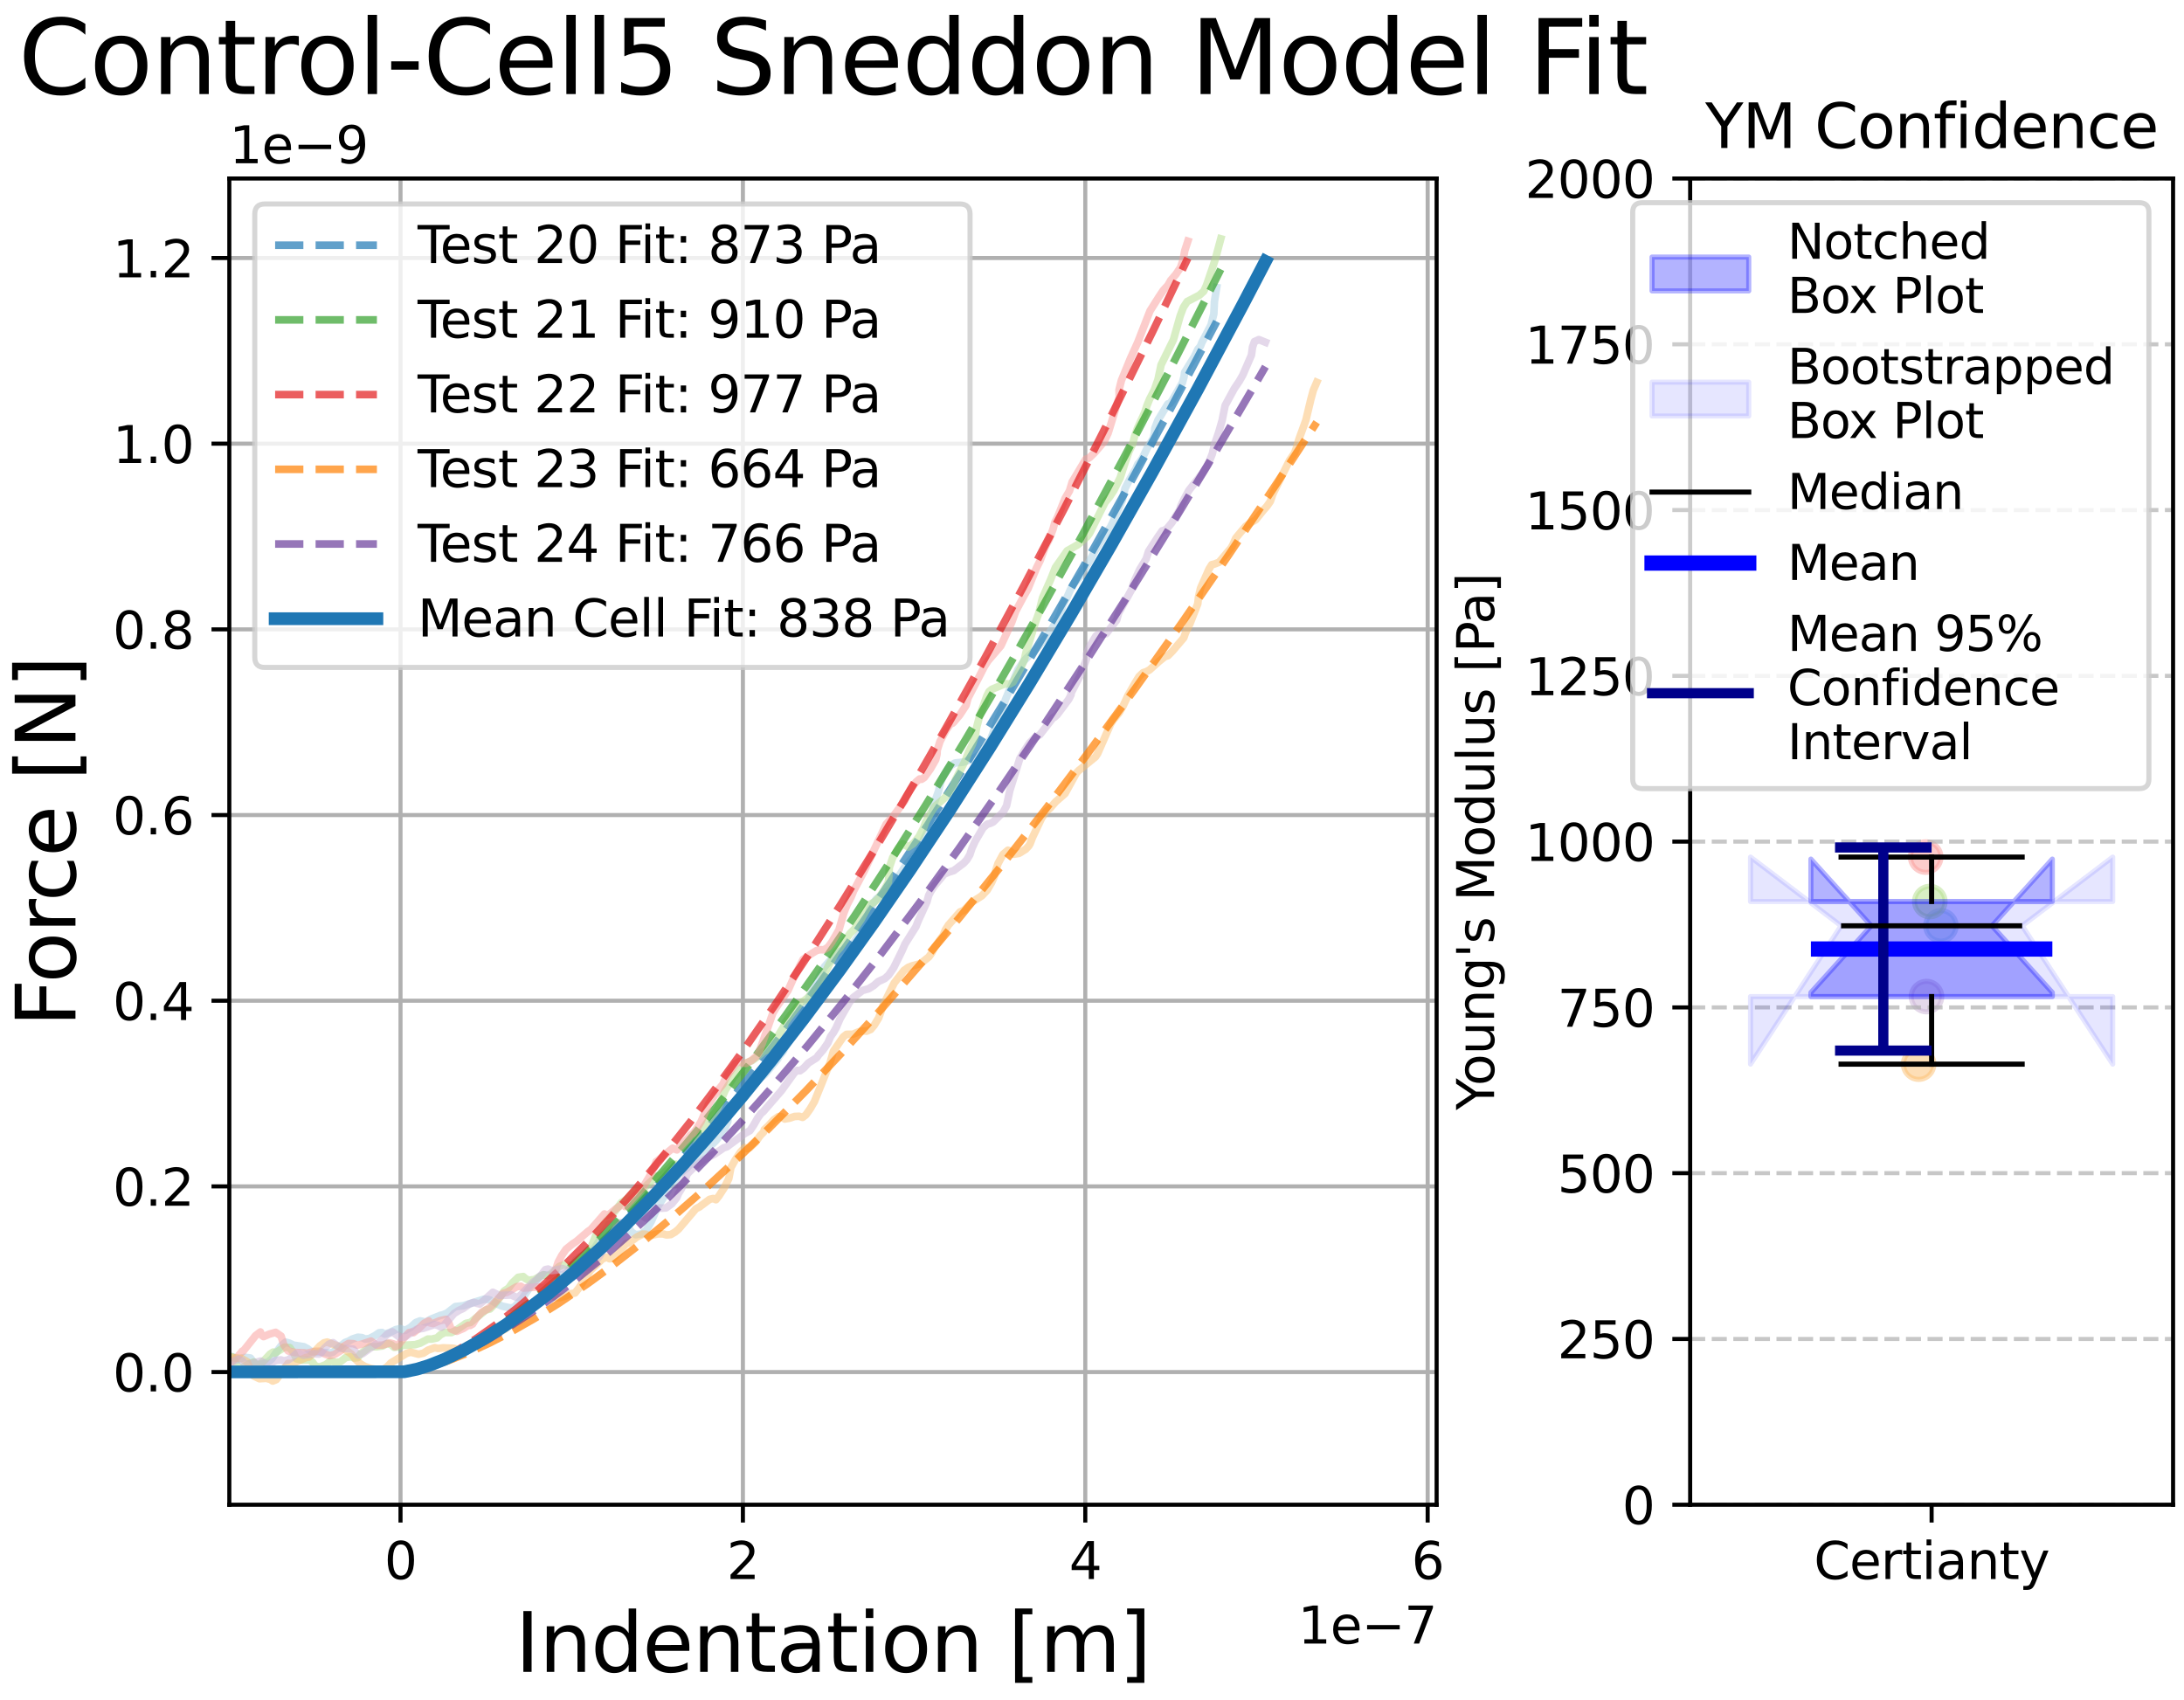 <?xml version="1.0" encoding="utf-8" standalone="no"?>
<!DOCTYPE svg PUBLIC "-//W3C//DTD SVG 1.1//EN"
  "http://www.w3.org/Graphics/SVG/1.1/DTD/svg11.dtd">
<svg xmlns:xlink="http://www.w3.org/1999/xlink" width="429.12pt" height="334.08pt" viewBox="0 0 429.12 334.08" xmlns="http://www.w3.org/2000/svg" version="1.1">
 <defs>
  <style type="text/css">*{stroke-linejoin: round; stroke-linecap: butt}</style>
 </defs>
 <g id="figure_1">
  <g id="patch_1">
   <path d="M 0 334.08 
L 429.12 334.08 
L 429.12 0 
L 0 0 
z
" style="fill: #ffffff"/>
  </g>
  <g id="axes_1">
   <g id="patch_2">
    <path d="M 45.058 295.661 
L 282.273 295.661 
L 282.273 35.078 
L 45.058 35.078 
z
" style="fill: #ffffff"/>
   </g>
   <g id="matplotlib.axis_1">
    <g id="xtick_1">
     <g id="line2d_1">
      <path d="M 78.694 295.661 
L 78.694 35.078 
" clip-path="url(#p421a40ce38)" style="fill: none; stroke: #b0b0b0; stroke-width: 0.8; stroke-linecap: square"/>
     </g>
     <g id="line2d_2">
      <defs>
       <path id="m809a86304a" d="M 0 0 
L 0 3.5 
" style="stroke: #000000; stroke-width: 0.8"/>
      </defs>
      <g>
       <use xlink:href="#m809a86304a" x="78.694" y="295.661" style="stroke: #000000; stroke-width: 0.8"/>
      </g>
     </g>
     <g id="text_1">
      <!-- 0 -->
      <g transform="translate(75.513 310.259) scale(0.1 -0.1)">
       <defs>
        <path id="DejaVuSans-30" d="M 2034 4250 
Q 1547 4250 1301 3770 
Q 1056 3291 1056 2328 
Q 1056 1369 1301 889 
Q 1547 409 2034 409 
Q 2525 409 2770 889 
Q 3016 1369 3016 2328 
Q 3016 3291 2770 3770 
Q 2525 4250 2034 4250 
z
M 2034 4750 
Q 2819 4750 3233 4129 
Q 3647 3509 3647 2328 
Q 3647 1150 3233 529 
Q 2819 -91 2034 -91 
Q 1250 -91 836 529 
Q 422 1150 422 2328 
Q 422 3509 836 4129 
Q 1250 4750 2034 4750 
z
" transform="scale(0.016)"/>
       </defs>
       <use xlink:href="#DejaVuSans-30"/>
      </g>
     </g>
    </g>
    <g id="xtick_2">
     <g id="line2d_3">
      <path d="M 145.968 295.661 
L 145.968 35.078 
" clip-path="url(#p421a40ce38)" style="fill: none; stroke: #b0b0b0; stroke-width: 0.8; stroke-linecap: square"/>
     </g>
     <g id="line2d_4">
      <g>
       <use xlink:href="#m809a86304a" x="145.968" y="295.661" style="stroke: #000000; stroke-width: 0.8"/>
      </g>
     </g>
     <g id="text_2">
      <!-- 2 -->
      <g transform="translate(142.786 310.259) scale(0.1 -0.1)">
       <defs>
        <path id="DejaVuSans-32" d="M 1228 531 
L 3431 531 
L 3431 0 
L 469 0 
L 469 531 
Q 828 903 1448 1529 
Q 2069 2156 2228 2338 
Q 2531 2678 2651 2914 
Q 2772 3150 2772 3378 
Q 2772 3750 2511 3984 
Q 2250 4219 1831 4219 
Q 1534 4219 1204 4116 
Q 875 4013 500 3803 
L 500 4441 
Q 881 4594 1212 4672 
Q 1544 4750 1819 4750 
Q 2544 4750 2975 4387 
Q 3406 4025 3406 3419 
Q 3406 3131 3298 2873 
Q 3191 2616 2906 2266 
Q 2828 2175 2409 1742 
Q 1991 1309 1228 531 
z
" transform="scale(0.016)"/>
       </defs>
       <use xlink:href="#DejaVuSans-32"/>
      </g>
     </g>
    </g>
    <g id="xtick_3">
     <g id="line2d_5">
      <path d="M 213.241 295.661 
L 213.241 35.078 
" clip-path="url(#p421a40ce38)" style="fill: none; stroke: #b0b0b0; stroke-width: 0.8; stroke-linecap: square"/>
     </g>
     <g id="line2d_6">
      <g>
       <use xlink:href="#m809a86304a" x="213.241" y="295.661" style="stroke: #000000; stroke-width: 0.8"/>
      </g>
     </g>
     <g id="text_3">
      <!-- 4 -->
      <g transform="translate(210.06 310.259) scale(0.1 -0.1)">
       <defs>
        <path id="DejaVuSans-34" d="M 2419 4116 
L 825 1625 
L 2419 1625 
L 2419 4116 
z
M 2253 4666 
L 3047 4666 
L 3047 1625 
L 3713 1625 
L 3713 1100 
L 3047 1100 
L 3047 0 
L 2419 0 
L 2419 1100 
L 313 1100 
L 313 1709 
L 2253 4666 
z
" transform="scale(0.016)"/>
       </defs>
       <use xlink:href="#DejaVuSans-34"/>
      </g>
     </g>
    </g>
    <g id="xtick_4">
     <g id="line2d_7">
      <path d="M 280.514 295.661 
L 280.514 35.078 
" clip-path="url(#p421a40ce38)" style="fill: none; stroke: #b0b0b0; stroke-width: 0.8; stroke-linecap: square"/>
     </g>
     <g id="line2d_8">
      <g>
       <use xlink:href="#m809a86304a" x="280.514" y="295.661" style="stroke: #000000; stroke-width: 0.8"/>
      </g>
     </g>
     <g id="text_4">
      <!-- 6 -->
      <g transform="translate(277.333 310.259) scale(0.1 -0.1)">
       <defs>
        <path id="DejaVuSans-36" d="M 2113 2584 
Q 1688 2584 1439 2293 
Q 1191 2003 1191 1497 
Q 1191 994 1439 701 
Q 1688 409 2113 409 
Q 2538 409 2786 701 
Q 3034 994 3034 1497 
Q 3034 2003 2786 2293 
Q 2538 2584 2113 2584 
z
M 3366 4563 
L 3366 3988 
Q 3128 4100 2886 4159 
Q 2644 4219 2406 4219 
Q 1781 4219 1451 3797 
Q 1122 3375 1075 2522 
Q 1259 2794 1537 2939 
Q 1816 3084 2150 3084 
Q 2853 3084 3261 2657 
Q 3669 2231 3669 1497 
Q 3669 778 3244 343 
Q 2819 -91 2113 -91 
Q 1303 -91 875 529 
Q 447 1150 447 2328 
Q 447 3434 972 4092 
Q 1497 4750 2381 4750 
Q 2619 4750 2861 4703 
Q 3103 4656 3366 4563 
z
" transform="scale(0.016)"/>
       </defs>
       <use xlink:href="#DejaVuSans-36"/>
      </g>
     </g>
    </g>
    <g id="text_5">
     <!-- Indentation [m] -->
     <g transform="translate(101.224 328.496) scale(0.16 -0.16)">
      <defs>
       <path id="DejaVuSans-49" d="M 628 4666 
L 1259 4666 
L 1259 0 
L 628 0 
L 628 4666 
z
" transform="scale(0.016)"/>
       <path id="DejaVuSans-6e" d="M 3513 2113 
L 3513 0 
L 2938 0 
L 2938 2094 
Q 2938 2591 2744 2837 
Q 2550 3084 2163 3084 
Q 1697 3084 1428 2787 
Q 1159 2491 1159 1978 
L 1159 0 
L 581 0 
L 581 3500 
L 1159 3500 
L 1159 2956 
Q 1366 3272 1645 3428 
Q 1925 3584 2291 3584 
Q 2894 3584 3203 3211 
Q 3513 2838 3513 2113 
z
" transform="scale(0.016)"/>
       <path id="DejaVuSans-64" d="M 2906 2969 
L 2906 4863 
L 3481 4863 
L 3481 0 
L 2906 0 
L 2906 525 
Q 2725 213 2448 61 
Q 2172 -91 1784 -91 
Q 1150 -91 751 415 
Q 353 922 353 1747 
Q 353 2572 751 3078 
Q 1150 3584 1784 3584 
Q 2172 3584 2448 3432 
Q 2725 3281 2906 2969 
z
M 947 1747 
Q 947 1113 1208 752 
Q 1469 391 1925 391 
Q 2381 391 2643 752 
Q 2906 1113 2906 1747 
Q 2906 2381 2643 2742 
Q 2381 3103 1925 3103 
Q 1469 3103 1208 2742 
Q 947 2381 947 1747 
z
" transform="scale(0.016)"/>
       <path id="DejaVuSans-65" d="M 3597 1894 
L 3597 1613 
L 953 1613 
Q 991 1019 1311 708 
Q 1631 397 2203 397 
Q 2534 397 2845 478 
Q 3156 559 3463 722 
L 3463 178 
Q 3153 47 2828 -22 
Q 2503 -91 2169 -91 
Q 1331 -91 842 396 
Q 353 884 353 1716 
Q 353 2575 817 3079 
Q 1281 3584 2069 3584 
Q 2775 3584 3186 3129 
Q 3597 2675 3597 1894 
z
M 3022 2063 
Q 3016 2534 2758 2815 
Q 2500 3097 2075 3097 
Q 1594 3097 1305 2825 
Q 1016 2553 972 2059 
L 3022 2063 
z
" transform="scale(0.016)"/>
       <path id="DejaVuSans-74" d="M 1172 4494 
L 1172 3500 
L 2356 3500 
L 2356 3053 
L 1172 3053 
L 1172 1153 
Q 1172 725 1289 603 
Q 1406 481 1766 481 
L 2356 481 
L 2356 0 
L 1766 0 
Q 1100 0 847 248 
Q 594 497 594 1153 
L 594 3053 
L 172 3053 
L 172 3500 
L 594 3500 
L 594 4494 
L 1172 4494 
z
" transform="scale(0.016)"/>
       <path id="DejaVuSans-61" d="M 2194 1759 
Q 1497 1759 1228 1600 
Q 959 1441 959 1056 
Q 959 750 1161 570 
Q 1363 391 1709 391 
Q 2188 391 2477 730 
Q 2766 1069 2766 1631 
L 2766 1759 
L 2194 1759 
z
M 3341 1997 
L 3341 0 
L 2766 0 
L 2766 531 
Q 2569 213 2275 61 
Q 1981 -91 1556 -91 
Q 1019 -91 701 211 
Q 384 513 384 1019 
Q 384 1609 779 1909 
Q 1175 2209 1959 2209 
L 2766 2209 
L 2766 2266 
Q 2766 2663 2505 2880 
Q 2244 3097 1772 3097 
Q 1472 3097 1187 3025 
Q 903 2953 641 2809 
L 641 3341 
Q 956 3463 1253 3523 
Q 1550 3584 1831 3584 
Q 2591 3584 2966 3190 
Q 3341 2797 3341 1997 
z
" transform="scale(0.016)"/>
       <path id="DejaVuSans-69" d="M 603 3500 
L 1178 3500 
L 1178 0 
L 603 0 
L 603 3500 
z
M 603 4863 
L 1178 4863 
L 1178 4134 
L 603 4134 
L 603 4863 
z
" transform="scale(0.016)"/>
       <path id="DejaVuSans-6f" d="M 1959 3097 
Q 1497 3097 1228 2736 
Q 959 2375 959 1747 
Q 959 1119 1226 758 
Q 1494 397 1959 397 
Q 2419 397 2687 759 
Q 2956 1122 2956 1747 
Q 2956 2369 2687 2733 
Q 2419 3097 1959 3097 
z
M 1959 3584 
Q 2709 3584 3137 3096 
Q 3566 2609 3566 1747 
Q 3566 888 3137 398 
Q 2709 -91 1959 -91 
Q 1206 -91 779 398 
Q 353 888 353 1747 
Q 353 2609 779 3096 
Q 1206 3584 1959 3584 
z
" transform="scale(0.016)"/>
       <path id="DejaVuSans-20" transform="scale(0.016)"/>
       <path id="DejaVuSans-5b" d="M 550 4863 
L 1875 4863 
L 1875 4416 
L 1125 4416 
L 1125 -397 
L 1875 -397 
L 1875 -844 
L 550 -844 
L 550 4863 
z
" transform="scale(0.016)"/>
       <path id="DejaVuSans-6d" d="M 3328 2828 
Q 3544 3216 3844 3400 
Q 4144 3584 4550 3584 
Q 5097 3584 5394 3201 
Q 5691 2819 5691 2113 
L 5691 0 
L 5113 0 
L 5113 2094 
Q 5113 2597 4934 2840 
Q 4756 3084 4391 3084 
Q 3944 3084 3684 2787 
Q 3425 2491 3425 1978 
L 3425 0 
L 2847 0 
L 2847 2094 
Q 2847 2600 2669 2842 
Q 2491 3084 2119 3084 
Q 1678 3084 1418 2786 
Q 1159 2488 1159 1978 
L 1159 0 
L 581 0 
L 581 3500 
L 1159 3500 
L 1159 2956 
Q 1356 3278 1631 3431 
Q 1906 3584 2284 3584 
Q 2666 3584 2933 3390 
Q 3200 3197 3328 2828 
z
" transform="scale(0.016)"/>
       <path id="DejaVuSans-5d" d="M 1947 4863 
L 1947 -844 
L 622 -844 
L 622 -397 
L 1369 -397 
L 1369 4416 
L 622 4416 
L 622 4863 
L 1947 4863 
z
" transform="scale(0.016)"/>
      </defs>
      <use xlink:href="#DejaVuSans-49"/>
      <use xlink:href="#DejaVuSans-6e" transform="translate(29.492 0)"/>
      <use xlink:href="#DejaVuSans-64" transform="translate(92.871 0)"/>
      <use xlink:href="#DejaVuSans-65" transform="translate(156.348 0)"/>
      <use xlink:href="#DejaVuSans-6e" transform="translate(217.871 0)"/>
      <use xlink:href="#DejaVuSans-74" transform="translate(281.25 0)"/>
      <use xlink:href="#DejaVuSans-61" transform="translate(320.459 0)"/>
      <use xlink:href="#DejaVuSans-74" transform="translate(381.738 0)"/>
      <use xlink:href="#DejaVuSans-69" transform="translate(420.947 0)"/>
      <use xlink:href="#DejaVuSans-6f" transform="translate(448.73 0)"/>
      <use xlink:href="#DejaVuSans-6e" transform="translate(509.912 0)"/>
      <use xlink:href="#DejaVuSans-20" transform="translate(573.291 0)"/>
      <use xlink:href="#DejaVuSans-5b" transform="translate(605.078 0)"/>
      <use xlink:href="#DejaVuSans-6d" transform="translate(644.092 0)"/>
      <use xlink:href="#DejaVuSans-5d" transform="translate(741.504 0)"/>
     </g>
    </g>
    <g id="text_6">
     <!-- 1e−7 -->
     <g transform="translate(255.015 322.937) scale(0.1 -0.1)">
      <defs>
       <path id="DejaVuSans-31" d="M 794 531 
L 1825 531 
L 1825 4091 
L 703 3866 
L 703 4441 
L 1819 4666 
L 2450 4666 
L 2450 531 
L 3481 531 
L 3481 0 
L 794 0 
L 794 531 
z
" transform="scale(0.016)"/>
       <path id="DejaVuSans-2212" d="M 678 2272 
L 4684 2272 
L 4684 1741 
L 678 1741 
L 678 2272 
z
" transform="scale(0.016)"/>
       <path id="DejaVuSans-37" d="M 525 4666 
L 3525 4666 
L 3525 4397 
L 1831 0 
L 1172 0 
L 2766 4134 
L 525 4134 
L 525 4666 
z
" transform="scale(0.016)"/>
      </defs>
      <use xlink:href="#DejaVuSans-31"/>
      <use xlink:href="#DejaVuSans-65" transform="translate(63.623 0)"/>
      <use xlink:href="#DejaVuSans-2212" transform="translate(125.146 0)"/>
      <use xlink:href="#DejaVuSans-37" transform="translate(208.936 0)"/>
     </g>
    </g>
   </g>
   <g id="matplotlib.axis_2">
    <g id="ytick_1">
     <g id="line2d_9">
      <path d="M 45.058 269.592 
L 282.273 269.592 
" clip-path="url(#p421a40ce38)" style="fill: none; stroke: #b0b0b0; stroke-width: 0.8; stroke-linecap: square"/>
     </g>
     <g id="line2d_10">
      <defs>
       <path id="mc93e4d6876" d="M 0 0 
L -3.5 0 
" style="stroke: #000000; stroke-width: 0.8"/>
      </defs>
      <g>
       <use xlink:href="#mc93e4d6876" x="45.058" y="269.592" style="stroke: #000000; stroke-width: 0.8"/>
      </g>
     </g>
     <g id="text_7">
      <!-- 0.0 -->
      <g transform="translate(22.154 273.392) scale(0.1 -0.1)">
       <defs>
        <path id="DejaVuSans-2e" d="M 684 794 
L 1344 794 
L 1344 0 
L 684 0 
L 684 794 
z
" transform="scale(0.016)"/>
       </defs>
       <use xlink:href="#DejaVuSans-30"/>
       <use xlink:href="#DejaVuSans-2e" transform="translate(63.623 0)"/>
       <use xlink:href="#DejaVuSans-30" transform="translate(95.41 0)"/>
      </g>
     </g>
    </g>
    <g id="ytick_2">
     <g id="line2d_11">
      <path d="M 45.058 233.11 
L 282.273 233.11 
" clip-path="url(#p421a40ce38)" style="fill: none; stroke: #b0b0b0; stroke-width: 0.8; stroke-linecap: square"/>
     </g>
     <g id="line2d_12">
      <g>
       <use xlink:href="#mc93e4d6876" x="45.058" y="233.11" style="stroke: #000000; stroke-width: 0.8"/>
      </g>
     </g>
     <g id="text_8">
      <!-- 0.2 -->
      <g transform="translate(22.154 236.909) scale(0.1 -0.1)">
       <use xlink:href="#DejaVuSans-30"/>
       <use xlink:href="#DejaVuSans-2e" transform="translate(63.623 0)"/>
       <use xlink:href="#DejaVuSans-32" transform="translate(95.41 0)"/>
      </g>
     </g>
    </g>
    <g id="ytick_3">
     <g id="line2d_13">
      <path d="M 45.058 196.627 
L 282.273 196.627 
" clip-path="url(#p421a40ce38)" style="fill: none; stroke: #b0b0b0; stroke-width: 0.8; stroke-linecap: square"/>
     </g>
     <g id="line2d_14">
      <g>
       <use xlink:href="#mc93e4d6876" x="45.058" y="196.627" style="stroke: #000000; stroke-width: 0.8"/>
      </g>
     </g>
     <g id="text_9">
      <!-- 0.4 -->
      <g transform="translate(22.154 200.426) scale(0.1 -0.1)">
       <use xlink:href="#DejaVuSans-30"/>
       <use xlink:href="#DejaVuSans-2e" transform="translate(63.623 0)"/>
       <use xlink:href="#DejaVuSans-34" transform="translate(95.41 0)"/>
      </g>
     </g>
    </g>
    <g id="ytick_4">
     <g id="line2d_15">
      <path d="M 45.058 160.144 
L 282.273 160.144 
" clip-path="url(#p421a40ce38)" style="fill: none; stroke: #b0b0b0; stroke-width: 0.8; stroke-linecap: square"/>
     </g>
     <g id="line2d_16">
      <g>
       <use xlink:href="#mc93e4d6876" x="45.058" y="160.144" style="stroke: #000000; stroke-width: 0.8"/>
      </g>
     </g>
     <g id="text_10">
      <!-- 0.6 -->
      <g transform="translate(22.154 163.943) scale(0.1 -0.1)">
       <use xlink:href="#DejaVuSans-30"/>
       <use xlink:href="#DejaVuSans-2e" transform="translate(63.623 0)"/>
       <use xlink:href="#DejaVuSans-36" transform="translate(95.41 0)"/>
      </g>
     </g>
    </g>
    <g id="ytick_5">
     <g id="line2d_17">
      <path d="M 45.058 123.661 
L 282.273 123.661 
" clip-path="url(#p421a40ce38)" style="fill: none; stroke: #b0b0b0; stroke-width: 0.8; stroke-linecap: square"/>
     </g>
     <g id="line2d_18">
      <g>
       <use xlink:href="#mc93e4d6876" x="45.058" y="123.661" style="stroke: #000000; stroke-width: 0.8"/>
      </g>
     </g>
     <g id="text_11">
      <!-- 0.8 -->
      <g transform="translate(22.154 127.46) scale(0.1 -0.1)">
       <defs>
        <path id="DejaVuSans-38" d="M 2034 2216 
Q 1584 2216 1326 1975 
Q 1069 1734 1069 1313 
Q 1069 891 1326 650 
Q 1584 409 2034 409 
Q 2484 409 2743 651 
Q 3003 894 3003 1313 
Q 3003 1734 2745 1975 
Q 2488 2216 2034 2216 
z
M 1403 2484 
Q 997 2584 770 2862 
Q 544 3141 544 3541 
Q 544 4100 942 4425 
Q 1341 4750 2034 4750 
Q 2731 4750 3128 4425 
Q 3525 4100 3525 3541 
Q 3525 3141 3298 2862 
Q 3072 2584 2669 2484 
Q 3125 2378 3379 2068 
Q 3634 1759 3634 1313 
Q 3634 634 3220 271 
Q 2806 -91 2034 -91 
Q 1263 -91 848 271 
Q 434 634 434 1313 
Q 434 1759 690 2068 
Q 947 2378 1403 2484 
z
M 1172 3481 
Q 1172 3119 1398 2916 
Q 1625 2713 2034 2713 
Q 2441 2713 2670 2916 
Q 2900 3119 2900 3481 
Q 2900 3844 2670 4047 
Q 2441 4250 2034 4250 
Q 1625 4250 1398 4047 
Q 1172 3844 1172 3481 
z
" transform="scale(0.016)"/>
       </defs>
       <use xlink:href="#DejaVuSans-30"/>
       <use xlink:href="#DejaVuSans-2e" transform="translate(63.623 0)"/>
       <use xlink:href="#DejaVuSans-38" transform="translate(95.41 0)"/>
      </g>
     </g>
    </g>
    <g id="ytick_6">
     <g id="line2d_19">
      <path d="M 45.058 87.178 
L 282.273 87.178 
" clip-path="url(#p421a40ce38)" style="fill: none; stroke: #b0b0b0; stroke-width: 0.8; stroke-linecap: square"/>
     </g>
     <g id="line2d_20">
      <g>
       <use xlink:href="#mc93e4d6876" x="45.058" y="87.178" style="stroke: #000000; stroke-width: 0.8"/>
      </g>
     </g>
     <g id="text_12">
      <!-- 1.0 -->
      <g transform="translate(22.154 90.977) scale(0.1 -0.1)">
       <use xlink:href="#DejaVuSans-31"/>
       <use xlink:href="#DejaVuSans-2e" transform="translate(63.623 0)"/>
       <use xlink:href="#DejaVuSans-30" transform="translate(95.41 0)"/>
      </g>
     </g>
    </g>
    <g id="ytick_7">
     <g id="line2d_21">
      <path d="M 45.058 50.695 
L 282.273 50.695 
" clip-path="url(#p421a40ce38)" style="fill: none; stroke: #b0b0b0; stroke-width: 0.8; stroke-linecap: square"/>
     </g>
     <g id="line2d_22">
      <g>
       <use xlink:href="#mc93e4d6876" x="45.058" y="50.695" style="stroke: #000000; stroke-width: 0.8"/>
      </g>
     </g>
     <g id="text_13">
      <!-- 1.2 -->
      <g transform="translate(22.154 54.494) scale(0.1 -0.1)">
       <use xlink:href="#DejaVuSans-31"/>
       <use xlink:href="#DejaVuSans-2e" transform="translate(63.623 0)"/>
       <use xlink:href="#DejaVuSans-32" transform="translate(95.41 0)"/>
      </g>
     </g>
    </g>
    <g id="text_14">
     <!-- Force [N] -->
     <g transform="translate(14.827 201.776) rotate(-90) scale(0.16 -0.16)">
      <defs>
       <path id="DejaVuSans-46" d="M 628 4666 
L 3309 4666 
L 3309 4134 
L 1259 4134 
L 1259 2759 
L 3109 2759 
L 3109 2228 
L 1259 2228 
L 1259 0 
L 628 0 
L 628 4666 
z
" transform="scale(0.016)"/>
       <path id="DejaVuSans-72" d="M 2631 2963 
Q 2534 3019 2420 3045 
Q 2306 3072 2169 3072 
Q 1681 3072 1420 2755 
Q 1159 2438 1159 1844 
L 1159 0 
L 581 0 
L 581 3500 
L 1159 3500 
L 1159 2956 
Q 1341 3275 1631 3429 
Q 1922 3584 2338 3584 
Q 2397 3584 2469 3576 
Q 2541 3569 2628 3553 
L 2631 2963 
z
" transform="scale(0.016)"/>
       <path id="DejaVuSans-63" d="M 3122 3366 
L 3122 2828 
Q 2878 2963 2633 3030 
Q 2388 3097 2138 3097 
Q 1578 3097 1268 2742 
Q 959 2388 959 1747 
Q 959 1106 1268 751 
Q 1578 397 2138 397 
Q 2388 397 2633 464 
Q 2878 531 3122 666 
L 3122 134 
Q 2881 22 2623 -34 
Q 2366 -91 2075 -91 
Q 1284 -91 818 406 
Q 353 903 353 1747 
Q 353 2603 823 3093 
Q 1294 3584 2113 3584 
Q 2378 3584 2631 3529 
Q 2884 3475 3122 3366 
z
" transform="scale(0.016)"/>
       <path id="DejaVuSans-4e" d="M 628 4666 
L 1478 4666 
L 3547 763 
L 3547 4666 
L 4159 4666 
L 4159 0 
L 3309 0 
L 1241 3903 
L 1241 0 
L 628 0 
L 628 4666 
z
" transform="scale(0.016)"/>
      </defs>
      <use xlink:href="#DejaVuSans-46"/>
      <use xlink:href="#DejaVuSans-6f" transform="translate(53.895 0)"/>
      <use xlink:href="#DejaVuSans-72" transform="translate(115.076 0)"/>
      <use xlink:href="#DejaVuSans-63" transform="translate(153.939 0)"/>
      <use xlink:href="#DejaVuSans-65" transform="translate(208.92 0)"/>
      <use xlink:href="#DejaVuSans-20" transform="translate(270.443 0)"/>
      <use xlink:href="#DejaVuSans-5b" transform="translate(302.23 0)"/>
      <use xlink:href="#DejaVuSans-4e" transform="translate(341.244 0)"/>
      <use xlink:href="#DejaVuSans-5d" transform="translate(416.049 0)"/>
     </g>
    </g>
    <g id="text_15">
     <!-- 1e−9 -->
     <g transform="translate(45.058 32.078) scale(0.1 -0.1)">
      <defs>
       <path id="DejaVuSans-39" d="M 703 97 
L 703 672 
Q 941 559 1184 500 
Q 1428 441 1663 441 
Q 2288 441 2617 861 
Q 2947 1281 2994 2138 
Q 2813 1869 2534 1725 
Q 2256 1581 1919 1581 
Q 1219 1581 811 2004 
Q 403 2428 403 3163 
Q 403 3881 828 4315 
Q 1253 4750 1959 4750 
Q 2769 4750 3195 4129 
Q 3622 3509 3622 2328 
Q 3622 1225 3098 567 
Q 2575 -91 1691 -91 
Q 1453 -91 1209 -44 
Q 966 3 703 97 
z
M 1959 2075 
Q 2384 2075 2632 2365 
Q 2881 2656 2881 3163 
Q 2881 3666 2632 3958 
Q 2384 4250 1959 4250 
Q 1534 4250 1286 3958 
Q 1038 3666 1038 3163 
Q 1038 2656 1286 2365 
Q 1534 2075 1959 2075 
z
" transform="scale(0.016)"/>
      </defs>
      <use xlink:href="#DejaVuSans-31"/>
      <use xlink:href="#DejaVuSans-65" transform="translate(63.623 0)"/>
      <use xlink:href="#DejaVuSans-2212" transform="translate(125.146 0)"/>
      <use xlink:href="#DejaVuSans-39" transform="translate(208.936 0)"/>
     </g>
    </g>
   </g>
   <g id="line2d_23">
    <path d="M -1 268.516 
L -0.15 267.796 
L 0.277 267.589 
L 0.803 267.612 
L 1.583 267.176 
L 2.86 266.673 
L 3.854 266.482 
L 5.029 267.938 
L 6.077 268.36 
L 7.285 268.525 
L 8.325 269.201 
L 9.036 270.334 
L 9.838 270.852 
L 10.786 270.223 
L 12.352 268.5 
L 12.633 267.733 
L 13.32 266.761 
L 14.445 265.896 
L 15.3 265.797 
L 15.857 266.06 
L 16.767 266.155 
L 17.807 265.611 
L 18.755 264.967 
L 19.762 265.803 
L 20.84 265.932 
L 22.14 265.913 
L 23.272 266.473 
L 23.737 267.835 
L 24.378 268.36 
L 26.68 267.264 
L 27.452 267.4 
L 27.68 268.207 
L 28.597 268.667 
L 31.083 268.545 
L 31.686 268.852 
L 32.243 268.973 
L 33.03 267.988 
L 33.847 266.712 
L 34.588 266.219 
L 35.13 266.082 
L 35.925 265.366 
L 37.866 262.976 
L 38.071 262.54 
L 38.482 262.441 
L 39.576 262.398 
L 40.945 262.727 
L 42.046 263.855 
L 42.757 265.357 
L 43.72 266.301 
L 45.585 266.561 
L 46.249 266.881 
L 47.128 266.991 
L 48.137 266.695 
L 49.2 266.834 
L 49.757 267.546 
L 50.406 268.113 
L 51.538 268.025 
L 52.808 267.523 
L 53.442 266.977 
L 54.356 265.597 
L 55.243 264.424 
L 56.114 263.71 
L 56.825 263.898 
L 57.68 264.303 
L 59.684 264.601 
L 60.425 265 
L 61.112 265.522 
L 62.106 265.684 
L 63.13 265.655 
L 64.735 265.869 
L 65.407 265.697 
L 67.791 263.78 
L 68.463 263.536 
L 69.242 263.096 
L 70.312 262.74 
L 71.122 262.818 
L 71.748 263.103 
L 72.551 263.011 
L 73.652 262.443 
L 74.477 261.878 
L 75.042 261.818 
L 75.591 262.131 
L 76.547 261.835 
L 77.74 261.255 
L 78.619 261.055 
L 79.61 261.402 
L 80.673 260.801 
L 81.698 259.865 
L 82.538 259.531 
L 83.668 259.766 
L 84.654 259.201 
L 86.481 258.467 
L 87.022 258.334 
L 87.817 258.009 
L 89.467 256.727 
L 91.026 256.556 
L 95.091 255.271 
L 95.939 255.322 
L 96.742 255.634 
L 97.674 256.207 
L 98.653 256.635 
L 100.464 257.038 
L 101.159 256.726 
L 102.687 255.059 
L 103.908 253.224 
L 106.223 250.733 
L 106.941 250.486 
L 107.682 250.587 
L 110.51 250.503 
L 111.259 250.115 
L 112.542 248.505 
L 113.106 247.637 
L 113.962 246.939 
L 115.605 245.987 
L 116.454 245.573 
L 117.049 244.907 
L 117.705 243.824 
L 118.377 242.464 
L 119.645 240.541 
L 121.257 240.228 
L 122.412 240.373 
L 123.383 241.06 
L 124.116 242.091 
L 124.872 242.599 
L 126.012 242.464 
L 126.998 241.709 
L 127.928 240.066 
L 129.326 236.961 
L 132.021 232.692 
L 132.847 231.592 
L 133.35 230.719 
L 134.947 229.51 
L 135.665 228.749 
L 137.177 227.708 
L 137.711 226.813 
L 139.377 225.144 
L 139.965 224.817 
L 140.622 224.166 
L 141.57 223.004 
L 142.471 221.536 
L 142.998 220.395 
L 143.11 219.446 
L 143.805 218.089 
L 145.64 215.165 
L 146.623 214.604 
L 148.604 212.245 
L 149.268 211.679 
L 149.664 211.61 
L 150.267 211.137 
L 152.827 208.057 
L 153.055 207.619 
L 153.887 206.557 
L 156.453 201.822 
L 157.148 200.155 
L 158.318 198.128 
L 159.072 195.775 
L 161.974 189.985 
L 162.92 188.925 
L 163.891 187.872 
L 164.946 186.98 
L 165.679 186.692 
L 166.106 186.691 
L 167.802 185.185 
L 169.215 182.998 
L 169.634 181.879 
L 170.414 180.326 
L 170.917 178.682 
L 171.62 177.379 
L 172.23 176.594 
L 173.904 175.457 
L 174.637 174.828 
L 175.447 173.901 
L 178.005 170 
L 180.128 167.616 
L 180.762 166.549 
L 182.297 163.26 
L 183.639 157.613 
L 184.395 155.476 
L 184.837 153.644 
L 185.486 152.262 
L 186.112 151.243 
L 186.83 150.394 
L 187.655 149.918 
L 189.313 149.741 
L 191.01 149.133 
L 191.644 148.83 
L 192.377 148.354 
L 194.676 145.17 
L 196.278 140.824 
L 197.088 139.056 
L 197.553 137.466 
L 200.027 131.537 
L 201.233 129.778 
L 203.686 127.394 
L 205.709 125.083 
L 207.16 122.738 
L 207.917 121.53 
L 208.42 120.324 
L 208.816 118.876 
L 209.634 117.418 
L 210.313 115.853 
L 210.985 114.73 
L 212.283 113.198 
L 213.017 111.796 
L 213.903 110.547 
L 215.513 107.559 
L 218.186 103.562 
L 218.957 101.962 
L 220.516 98.256 
L 221.047 95.973 
L 221.995 94.14 
L 223.165 92.142 
L 223.554 91.191 
L 223.842 90.904 
L 224.438 90.052 
L 225.401 88.068 
L 226.579 86.143 
L 226.829 85.114 
L 226.896 84.173 
L 227.522 82.555 
L 229.464 79.369 
L 229.883 79.235 
L 230.34 78.623 
L 232.32 75.203 
L 232.655 73.993 
L 232.752 73.184 
L 234.717 70 
L 235.389 68.585 
L 235.839 68.063 
L 236.15 67.303 
L 237.946 63.857 
L 238.496 61.689 
L 238.616 59.234 
L 239.058 56.498 
L 239.058 56.498 
" clip-path="url(#p421a40ce38)" style="fill: none; stroke: #a6cee3; stroke-opacity: 0.5; stroke-width: 1.5; stroke-linecap: square"/>
   </g>
   <g id="line2d_24">
    <path d="M -1 269.592 
L 79.61 269.502 
L 81.698 269.058 
L 83.668 268.455 
L 86.481 267.364 
L 89.467 265.966 
L 92.799 264.161 
L 96.742 261.733 
L 101.159 258.68 
L 105.528 255.35 
L 109.578 252.011 
L 114.757 247.415 
L 119.645 242.765 
L 124.872 237.477 
L 130.693 231.231 
L 136.467 224.683 
L 142.471 217.521 
L 148.604 209.856 
L 154.912 201.616 
L 161.41 192.77 
L 167.802 183.728 
L 174.637 173.701 
L 182.297 162.04 
L 189.313 150.981 
L 197.088 138.32 
L 204.938 125.12 
L 213.017 111.108 
L 221.047 96.768 
L 229.883 80.532 
L 238.616 64.024 
L 239.058 63.177 
L 239.058 63.177 
" clip-path="url(#p421a40ce38)" style="fill: none; stroke-dasharray: 5.55,2.4; stroke-dashoffset: 0; stroke: #1f78b4; stroke-opacity: 0.7; stroke-width: 1.5"/>
   </g>
   <g id="line2d_25">
    <path d="M -1 268.335 
L 0.332 268.275 
L 1.035 268.274 
L 1.7 268.659 
L 2.203 268.536 
L 4.183 266.764 
L 4.917 267.083 
L 5.489 267.736 
L 6.368 268.33 
L 7.73 268.003 
L 9.189 267.396 
L 9.693 267.435 
L 10.242 266.887 
L 11.413 265.924 
L 12.545 265.665 
L 13.759 266.414 
L 14.676 266.361 
L 15.785 265.909 
L 16.526 265.862 
L 17.213 266.514 
L 18.1 267.12 
L 19.186 267.304 
L 20.226 267.174 
L 21.044 267.206 
L 22.434 268.24 
L 23.305 268.616 
L 24.453 268.658 
L 26.318 268.341 
L 26.699 268.148 
L 27.241 267.609 
L 28.143 266.513 
L 29.267 265.74 
L 30.169 266.109 
L 30.665 266.978 
L 31.475 267.457 
L 33.831 267.152 
L 34.388 267.821 
L 34.953 268.691 
L 35.893 268.591 
L 37.225 267.8 
L 38.165 267.436 
L 38.477 267.783 
L 38.896 267.84 
L 41.191 265.734 
L 41.978 265.708 
L 42.32 266.495 
L 42.962 266.984 
L 44.331 266.6 
L 45.647 266.607 
L 46.761 268.625 
L 47.625 268.675 
L 49.048 267.93 
L 49.881 267.627 
L 50.17 268.11 
L 50.804 268.245 
L 51.936 267.287 
L 53.053 266.072 
L 53.671 265.665 
L 53.975 265.895 
L 55.918 264.702 
L 56.919 264.775 
L 57.691 265.832 
L 58.233 266.97 
L 59.365 267.25 
L 60.826 267.208 
L 61.437 267.69 
L 61.91 268.347 
L 62.712 268.639 
L 64.067 268.111 
L 64.907 267.407 
L 66.052 267.706 
L 66.901 267.559 
L 67.902 266.751 
L 68.912 266.58 
L 69.568 266.825 
L 70.279 266.75 
L 70.874 265.974 
L 72.724 264.608 
L 73.969 264.622 
L 75.17 264.46 
L 76.057 263.966 
L 76.859 264.214 
L 77.447 264.735 
L 78.234 264.663 
L 79.228 264.33 
L 81.566 264.206 
L 82.56 263.916 
L 84.065 263.107 
L 84.814 263.117 
L 85.846 262.888 
L 86.595 262.231 
L 87.375 261.826 
L 88.696 261.832 
L 89.636 261.368 
L 91.54 260.02 
L 92.447 259.841 
L 95.475 257.392 
L 96.268 257.202 
L 97.086 256.343 
L 98.294 254.817 
L 99.035 253.683 
L 99.927 253.096 
L 100.653 252.091 
L 101.816 250.978 
L 102.81 250.826 
L 103.206 251.199 
L 103.87 251.565 
L 105.01 251.409 
L 106.73 250.459 
L 107.379 250.664 
L 108.013 250.507 
L 109.909 248.826 
L 110.726 248.51 
L 112.842 248.663 
L 113.982 248.179 
L 115.403 246.832 
L 115.929 246.037 
L 116.326 244.613 
L 117.082 242.736 
L 118.656 240.471 
L 120.818 237.989 
L 122.109 236.271 
L 122.536 236.033 
L 123.422 235.4 
L 124.485 234.268 
L 125.426 233.671 
L 125.945 233.683 
L 126.456 233.568 
L 127.212 232.75 
L 129.093 231.071 
L 129.642 231.034 
L 130.23 230.733 
L 132.203 228.775 
L 132.86 228.742 
L 133.302 229.053 
L 134.104 229.021 
L 135.328 228.118 
L 136.315 226.773 
L 136.938 224.719 
L 137.388 223.269 
L 138.26 221.501 
L 139.857 219.289 
L 140.46 218.707 
L 141.025 217.783 
L 142.438 214.312 
L 144.14 211.639 
L 146.098 209.334 
L 146.716 208.807 
L 147.7 208.429 
L 148.962 207.515 
L 149.949 206.663 
L 150.506 206.374 
L 151.078 206.3 
L 151.582 205.623 
L 154.012 201.676 
L 154.286 200.929 
L 154.981 199.908 
L 157.38 196.908 
L 157.922 196.698 
L 158.748 196.019 
L 161.124 193.253 
L 162.895 189.512 
L 164.308 187.031 
L 165.073 186.196 
L 166.325 184.366 
L 167.066 183.356 
L 167.93 182.494 
L 169.174 180.676 
L 170.603 178.078 
L 171.237 177.531 
L 171.725 177.303 
L 172.604 176.474 
L 173.674 174.925 
L 174.569 173.284 
L 174.74 170.431 
L 175.413 168.481 
L 176.552 166.624 
L 177.355 165.774 
L 178.477 166.426 
L 179.509 165.708 
L 180.557 164.405 
L 181.502 162.604 
L 181.883 161.52 
L 182.816 159.807 
L 183.733 158.402 
L 185.558 156.84 
L 186.606 155.615 
L 187.355 154.372 
L 187.751 153.183 
L 189.713 149.346 
L 190.34 147.71 
L 191.088 146.211 
L 191.592 144.631 
L 191.919 142.81 
L 192.484 140.697 
L 193.882 136.784 
L 194.332 135.888 
L 194.866 135.45 
L 196.938 134.568 
L 197.787 134.333 
L 198.359 134.418 
L 199.016 134.064 
L 200.559 131.228 
L 201.278 129.61 
L 201.574 128.26 
L 203.414 122.35 
L 204.086 120.525 
L 204.825 117.51 
L 206.422 113.893 
L 207.368 111.51 
L 209.683 108.217 
L 211.776 107.031 
L 213.58 105.465 
L 214.099 104.765 
L 217.138 98.688 
L 217.979 97.692 
L 218.827 96.399 
L 220.095 93.871 
L 221.132 90.677 
L 221.805 88.769 
L 222.538 87.23 
L 222.919 85.806 
L 223.484 84.164 
L 224.943 80.988 
L 225.324 79.78 
L 225.866 78.448 
L 226.798 76.643 
L 227.524 74.569 
L 228.133 71.695 
L 230.563 66.743 
L 231.874 62.103 
L 232.516 60.394 
L 233.264 59.248 
L 235.656 58.003 
L 236.52 57.226 
L 237.047 56.071 
L 238.153 52.838 
L 238.779 50.96 
L 239.863 46.923 
L 239.863 46.923 
" clip-path="url(#p421a40ce38)" style="fill: none; stroke: #b2df8a; stroke-opacity: 0.5; stroke-width: 1.5; stroke-linecap: square"/>
   </g>
   <g id="line2d_26">
    <path d="M -1 269.592 
L 79.228 269.551 
L 81.566 269.072 
L 84.065 268.262 
L 86.595 267.219 
L 89.636 265.725 
L 93.296 263.632 
L 97.086 261.168 
L 100.653 258.604 
L 105.01 255.18 
L 109.909 250.979 
L 114.846 246.4 
L 119.778 241.503 
L 125.426 235.528 
L 130.23 230.154 
L 136.315 222.984 
L 141.728 216.281 
L 147.7 208.55 
L 154.286 199.634 
L 161.124 189.961 
L 167.93 179.935 
L 174.74 169.518 
L 181.883 158.197 
L 189.713 145.338 
L 196.938 133.073 
L 204.825 119.26 
L 212.686 105.067 
L 221.132 89.359 
L 229.646 73.063 
L 238.779 55.076 
L 239.863 52.908 
L 239.863 52.908 
" clip-path="url(#p421a40ce38)" style="fill: none; stroke-dasharray: 5.55,2.4; stroke-dashoffset: 0; stroke: #33a02c; stroke-opacity: 0.7; stroke-width: 1.5"/>
   </g>
   <g id="line2d_27">
    <path d="M -1 268.428 
L -0.767 268.512 
L 1.183 267.764 
L 1.977 267.587 
L 2.688 267.842 
L 3.322 268.393 
L 4.415 268.425 
L 5.409 267.986 
L 6.258 267.87 
L 7.495 268.402 
L 8.435 267.972 
L 10.423 266.522 
L 11.33 266.187 
L 12.156 265.355 
L 13.326 264.564 
L 14.274 264.515 
L 14.762 265.016 
L 15.457 265.394 
L 16.666 265.392 
L 17.759 265.673 
L 19.195 267.509 
L 20.297 267.574 
L 21.482 267.249 
L 22.139 267.576 
L 22.612 268.254 
L 23.345 268.411 
L 25.87 267.78 
L 26.304 268.045 
L 26.823 268.118 
L 27.71 267.911 
L 28.734 267.045 
L 31.584 265.171 
L 32.447 265.127 
L 35.414 264.056 
L 36.191 264.714 
L 37.269 264.894 
L 38.639 264.884 
L 39.648 265.648 
L 40.282 267.207 
L 41.107 268.07 
L 43.479 267.067 
L 44.133 268.269 
L 45.204 267.81 
L 46.742 266.511 
L 47.628 265.468 
L 47.626 265.612 
L 47.785 265.474 
L 50.225 262.42 
L 51.165 261.713 
L 51.316 262.268 
L 51.789 262.624 
L 52.921 262.138 
L 54.16 261.785 
L 55.223 262.527 
L 55.773 264.266 
L 56.629 265.444 
L 57.853 265.75 
L 59.795 265.805 
L 60.221 265.904 
L 61.956 265.503 
L 62.858 265.488 
L 63.745 266.012 
L 64.777 266.372 
L 65.68 266.157 
L 67.031 265.327 
L 67.573 264.511 
L 68.483 263.976 
L 69.454 264.018 
L 70.18 264.303 
L 70.944 264.157 
L 72.886 263.51 
L 73.992 264.312 
L 75.14 264.296 
L 76.54 263.857 
L 77.357 264.075 
L 77.654 264.602 
L 78.249 264.283 
L 79.251 263.027 
L 80.368 261.834 
L 80.963 261.725 
L 81.244 261.849 
L 82.162 261.145 
L 83.355 260.004 
L 84.234 259.547 
L 84.485 259.924 
L 85.111 260.052 
L 86.373 259.523 
L 87.651 259.234 
L 88.192 259.964 
L 88.627 261.125 
L 89.766 261.581 
L 91.052 261.013 
L 92 260.408 
L 92.365 260.438 
L 92.869 260.152 
L 93.541 259.036 
L 94.627 257.855 
L 96.002 257.056 
L 96.697 256.449 
L 98.843 254.128 
L 99.592 253.934 
L 101.565 252.803 
L 102.336 252.73 
L 102.794 253.078 
L 104.675 252.946 
L 105.784 252.863 
L 106.463 253.053 
L 107.051 252.916 
L 107.945 251.959 
L 109.267 249.247 
L 109.648 248.045 
L 110.366 246.704 
L 111.222 245.444 
L 112.482 244.43 
L 113.292 243.891 
L 115.53 241.957 
L 116.095 241.569 
L 118.763 238.526 
L 119.029 238.819 
L 119.708 238.612 
L 120.925 237.597 
L 122.141 236.74 
L 122.736 236.818 
L 122.818 237.065 
L 126.416 233.17 
L 127.495 231.369 
L 128.558 229.345 
L 128.931 228.238 
L 129.12 228.13 
L 132.156 225.605 
L 132.994 225.937 
L 135.074 223.732 
L 135.7 222.988 
L 136.181 222.696 
L 136.699 222.052 
L 137.732 220.407 
L 139.242 216.932 
L 141.054 214.228 
L 142.025 213.045 
L 142.664 211.661 
L 144.476 209.055 
L 145.225 208.567 
L 145.828 208.867 
L 146.584 208.946 
L 147.639 208.357 
L 148.626 207.528 
L 149.091 206.846 
L 150.159 203.903 
L 151.838 199.099 
L 152.48 198.016 
L 154.826 194.628 
L 155.955 192.103 
L 157.81 188.497 
L 159.63 187.265 
L 160.463 186.764 
L 161.051 186.606 
L 161.884 186.62 
L 162.686 186.131 
L 163.435 185.118 
L 164.84 182.707 
L 165.778 179.437 
L 166.435 177.781 
L 167.238 176.237 
L 167.741 175.003 
L 169.765 171.211 
L 174.102 161.958 
L 175.553 160.317 
L 177.746 157.37 
L 178.035 156.572 
L 178.853 155.106 
L 180.023 153.614 
L 180.695 153.056 
L 181.061 153.124 
L 181.595 152.779 
L 182.773 151.146 
L 183.851 149.269 
L 184.109 148.2 
L 184.145 147.405 
L 184.695 145.674 
L 185.957 143.357 
L 186.851 142.121 
L 187.14 142.12 
L 187.383 141.901 
L 188.561 140.505 
L 189.816 138.6 
L 190.217 137.131 
L 191.983 133.749 
L 193.424 130.945 
L 194.142 129.833 
L 196.649 126.9 
L 198.78 122.307 
L 199.565 120.114 
L 201.178 117.111 
L 201.98 115.691 
L 203.621 111.656 
L 204.377 110.134 
L 205.346 107.518 
L 206.164 105.948 
L 206.889 104.003 
L 207.27 102.626 
L 207.804 101.578 
L 209.256 97.957 
L 210.135 96.447 
L 210.674 94.676 
L 213.35 90.206 
L 213.562 90.193 
L 214.104 89.89 
L 215.213 88.79 
L 217.055 86.63 
L 217.153 86.324 
L 217.733 85.086 
L 219.918 77.996 
L 219.869 76.616 
L 220.334 74.757 
L 222.108 70.433 
L 223.549 67.255 
L 225.954 61.096 
L 227.574 58.538 
L 228.53 57.092 
L 229.483 56.049 
L 230.018 55.106 
L 231.042 53.902 
L 231.967 52.528 
L 232.478 50.985 
L 232.783 49.271 
L 233.393 47.388 
L 233.393 47.388 
" clip-path="url(#p421a40ce38)" style="fill: none; stroke: #fb9a99; stroke-opacity: 0.5; stroke-width: 1.5; stroke-linecap: square"/>
   </g>
   <g id="line2d_28">
    <path d="M -1 269.592 
L 79.251 269.545 
L 81.244 269.125 
L 83.355 268.438 
L 86.373 267.151 
L 89.766 265.365 
L 93.541 263.031 
L 97.568 260.189 
L 101.565 257.053 
L 105.784 253.432 
L 110.366 249.168 
L 115.088 244.441 
L 119.708 239.511 
L 124.891 233.644 
L 129.731 227.861 
L 135.7 220.347 
L 141.054 213.267 
L 146.584 205.632 
L 152.48 197.147 
L 158.582 188.006 
L 165.283 177.567 
L 172.239 166.3 
L 178.853 155.2 
L 185.957 142.869 
L 193.424 129.471 
L 201.178 115.102 
L 209.256 99.651 
L 217.733 82.93 
L 226.58 64.941 
L 233.393 50.727 
L 233.393 50.727 
" clip-path="url(#p421a40ce38)" style="fill: none; stroke-dasharray: 5.55,2.4; stroke-dashoffset: 0; stroke: #e31a1c; stroke-opacity: 0.7; stroke-width: 1.5"/>
   </g>
   <g id="line2d_29">
    <path d="M -1 269.328 
L -0.338 268.927 
L 0.334 267.928 
L 0.914 266.788 
L 1.464 266.094 
L 2.289 265.867 
L 3.329 265.956 
L 5.248 266.658 
L 6.089 267.16 
L 6.883 267.356 
L 9.543 267.279 
L 10.307 267.615 
L 11.186 268.218 
L 12.035 268.997 
L 14.115 269.832 
L 15.001 270.456 
L 15.819 270.794 
L 16.514 270.74 
L 19.662 269.187 
L 21.435 268.071 
L 22.138 267.971 
L 22.78 268.074 
L 23.705 267.716 
L 24.66 267.205 
L 25.608 267.113 
L 26.104 267.432 
L 26.776 267.722 
L 29.047 266.977 
L 29.75 267.224 
L 30.338 268.156 
L 31.033 268.814 
L 32.387 268.791 
L 33.611 269.149 
L 34.894 270.487 
L 35.673 270.407 
L 37.592 269.395 
L 39.005 269.53 
L 40.978 268.734 
L 41.527 268.819 
L 42.268 268.651 
L 43.071 267.598 
L 44.011 266.576 
L 44.675 266.24 
L 45.148 266.651 
L 45.905 266.785 
L 47.397 266.886 
L 48.536 267.541 
L 49.765 270.315 
L 50.982 270.904 
L 52.313 270.827 
L 53.123 271.042 
L 53.596 271.356 
L 54.291 271.072 
L 56.591 267.893 
L 57.14 267.929 
L 57.935 267.693 
L 60.114 266.74 
L 60.694 266.646 
L 61.159 266.266 
L 62.887 264.43 
L 63.658 263.853 
L 64.292 263.699 
L 67.021 264.744 
L 67.938 265.269 
L 69.078 266.093 
L 69.865 267.065 
L 70.752 267.926 
L 71.669 268.486 
L 72.855 268.889 
L 73.764 269.029 
L 74.36 269.275 
L 75.101 269.189 
L 76.041 268.593 
L 76.805 267.795 
L 79.884 265.918 
L 80.702 265.685 
L 82.23 266.092 
L 83.201 265.878 
L 84.088 265.295 
L 85.409 264.807 
L 86.073 264.95 
L 87.105 264.833 
L 89.147 264.923 
L 89.934 265.14 
L 90.415 265.127 
L 91.355 264.705 
L 92.065 264.157 
L 93.029 263.773 
L 93.862 263.742 
L 94.58 263.957 
L 96.238 263.076 
L 97.094 262.251 
L 97.751 261.829 
L 98.254 261.671 
L 99.133 261.22 
L 100.043 260.466 
L 102.074 259.144 
L 103.832 257.198 
L 104.681 256.315 
L 105.841 255.806 
L 106.743 254.97 
L 107.645 254.307 
L 108.463 254.273 
L 108.981 254.858 
L 109.853 254.992 
L 111.1 254.661 
L 112.009 254.238 
L 112.978 254.057 
L 113.811 253.001 
L 116.003 249.626 
L 118.364 247.355 
L 119.343 246.996 
L 119.747 247.326 
L 120.396 247.278 
L 121.489 246.254 
L 123.01 244.351 
L 123.36 244.289 
L 124.001 243.909 
L 125.172 243.039 
L 126.281 242.493 
L 126.914 242.515 
L 127.403 242.759 
L 128.151 242.696 
L 129.253 242.436 
L 130.231 242.435 
L 130.965 242.647 
L 131.798 242.577 
L 132.654 242.072 
L 133.31 241.527 
L 136.747 237.483 
L 137.404 237.166 
L 139.438 235.646 
L 140.133 235.495 
L 140.675 235.727 
L 141.278 234.967 
L 142.302 233.375 
L 143.189 231.599 
L 143.614 229.402 
L 144.462 227.905 
L 145.502 226.358 
L 146.343 225.485 
L 146.846 225.693 
L 147.296 225.522 
L 148.443 224.439 
L 149.337 223.164 
L 150.048 222.422 
L 150.176 221.953 
L 150.986 221.2 
L 152.01 220.055 
L 152.966 219.391 
L 153.5 219.397 
L 154.18 219.867 
L 155.151 219.701 
L 156.129 219.372 
L 157.031 219.331 
L 157.696 219.547 
L 158.33 219.079 
L 159.216 217.824 
L 160.019 216.439 
L 163.118 208.754 
L 163.742 206.57 
L 165.684 203.742 
L 166.333 203.233 
L 167.562 203.226 
L 168.733 202.725 
L 169.65 202.566 
L 170.291 202.607 
L 171.071 202.274 
L 171.766 201.442 
L 172.645 200.01 
L 173.567 197.45 
L 175.698 193.151 
L 177.63 190.67 
L 178.494 190.058 
L 179.312 189.746 
L 180.855 189.346 
L 182.483 188.035 
L 183.086 187.207 
L 183.666 186.061 
L 185.309 183.804 
L 185.767 182.682 
L 186.377 181.734 
L 188.623 179.182 
L 189.395 178.867 
L 190.969 177.264 
L 192.909 176.013 
L 193.972 174.883 
L 194.843 173.393 
L 195.377 172.185 
L 195.605 171.15 
L 196.093 169.674 
L 197.072 167.881 
L 198.05 167.054 
L 198.561 167.313 
L 199.187 167.851 
L 200.227 167.674 
L 201.52 166.875 
L 202.154 166.197 
L 202.405 165.761 
L 202.87 164.537 
L 204.674 160.739 
L 205.497 159.504 
L 206.383 158.725 
L 207.423 157.533 
L 209.248 155.941 
L 211.509 151.856 
L 211.921 151.424 
L 215.268 148.687 
L 215.695 148.012 
L 218.23 142.246 
L 218.78 141.381 
L 219.858 140.102 
L 220.66 138.736 
L 221.621 136.669 
L 223.034 134.185 
L 223.806 132.926 
L 224.593 132.183 
L 225.211 131.98 
L 225.837 131.65 
L 227.68 129.991 
L 228.871 129.027 
L 229.489 128.827 
L 230.345 127.967 
L 232.599 125.308 
L 232.926 124.359 
L 233.813 122.532 
L 235.341 118.638 
L 235.492 117.291 
L 235.88 115.589 
L 237.554 111.801 
L 238.096 110.943 
L 238.584 110.837 
L 239.524 110.472 
L 241.885 107.663 
L 242.258 107 
L 242.816 105.725 
L 244.704 103.456 
L 245.81 102.65 
L 246.72 102.134 
L 248.294 100.187 
L 248.951 99.442 
L 249.6 98.514 
L 250.111 97.034 
L 253.387 90.433 
L 254.351 89.034 
L 254.808 87.772 
L 255.197 86.373 
L 256.587 82.552 
L 257.548 78.507 
L 258.043 76.683 
L 258.715 75.12 
L 258.715 75.12 
" clip-path="url(#p421a40ce38)" style="fill: none; stroke: #fdbf6f; stroke-opacity: 0.5; stroke-width: 1.5; stroke-linecap: square"/>
   </g>
   <g id="line2d_30">
    <path d="M -1 269.592 
L 79.884 269.491 
L 82.23 269.073 
L 85.409 268.234 
L 88.199 267.305 
L 92.065 265.777 
L 96.238 263.859 
L 100.043 261.898 
L 105.161 258.975 
L 109.853 256.034 
L 115.661 252.077 
L 120.396 248.612 
L 126.281 244.027 
L 131.798 239.464 
L 138.306 233.773 
L 144.462 228.099 
L 150.986 221.793 
L 158.33 214.351 
L 165.684 206.553 
L 173.117 198.334 
L 180.855 189.435 
L 188.623 180.162 
L 197.072 169.708 
L 205.497 158.913 
L 213.763 147.976 
L 223.034 135.316 
L 232.233 122.359 
L 241.351 109.139 
L 250.96 94.815 
L 258.715 82.967 
L 258.715 82.967 
" clip-path="url(#p421a40ce38)" style="fill: none; stroke-dasharray: 5.55,2.4; stroke-dashoffset: 0; stroke: #ff7f00; stroke-opacity: 0.7; stroke-width: 1.5"/>
   </g>
   <g id="line2d_31">
    <path d="M -1 269.505 
L -0.938 269.461 
L 0.209 268.89 
L 0.836 269.329 
L 1.132 270.288 
L 2.042 270.503 
L 3.511 269.724 
L 4.581 269.02 
L 5.024 269.285 
L 5.266 269.811 
L 5.984 269.257 
L 7.392 267.901 
L 8.555 267.354 
L 8.982 268.4 
L 9.332 269.739 
L 10.387 269.861 
L 11.987 269.172 
L 13.18 269.326 
L 13.338 270.856 
L 13.689 272.215 
L 15.05 271.863 
L 16.619 270.438 
L 17.498 270.013 
L 17.488 271.099 
L 17.677 271.608 
L 18.962 270.407 
L 20.708 269.029 
L 21.518 269.124 
L 21.416 270.23 
L 21.827 270.186 
L 24.604 266.943 
L 24.955 267.089 
L 25.006 268.144 
L 26.03 268.318 
L 27.615 267.578 
L 28.746 267.567 
L 29.654 269.869 
L 30.74 270.125 
L 32.094 269.961 
L 32.958 270.243 
L 33.691 270.676 
L 34.371 270.466 
L 36.448 267.905 
L 37.212 267.465 
L 38.183 267.075 
L 39.123 267.036 
L 40.567 267.774 
L 41.531 267.621 
L 42.632 267.276 
L 43.373 267.271 
L 43.869 267.729 
L 44.725 267.991 
L 46.904 267.049 
L 47.63 267.393 
L 48.026 267.95 
L 48.79 268.072 
L 51.215 267.429 
L 52.383 268.127 
L 53.124 267.853 
L 54.248 267.312 
L 55.188 267.202 
L 55.738 267.384 
L 56.578 267.223 
L 57.542 266.605 
L 58.252 265.93 
L 58.901 265.976 
L 59.612 266.289 
L 61.753 265.993 
L 62.685 266.064 
L 63.089 265.791 
L 63.723 264.941 
L 64.648 264.092 
L 65.443 263.818 
L 66.986 264.928 
L 69.396 265.089 
L 70.372 266.25 
L 71.258 265.963 
L 73.819 264.125 
L 74.368 263.876 
L 76.119 262.133 
L 77.097 261.695 
L 78.472 262.701 
L 79.42 262.715 
L 81.904 261.176 
L 83.133 261.003 
L 85.374 260.248 
L 86.099 260.442 
L 86.695 260.792 
L 87.237 260.389 
L 89.225 258.077 
L 90.186 257.47 
L 90.957 257.116 
L 92.196 256.241 
L 93.052 255.913 
L 94.259 256.221 
L 95.107 255.507 
L 96.842 253.913 
L 98.086 254.532 
L 100.496 254.448 
L 101.283 254.835 
L 101.779 254.924 
L 102.459 254.326 
L 104.697 251.955 
L 105.469 251.431 
L 106.417 250.431 
L 107.158 249.468 
L 107.692 249.352 
L 108.333 249.658 
L 109.212 249.544 
L 110.505 249.245 
L 111.652 249.712 
L 112.087 250.602 
L 112.567 250.901 
L 115.419 248.608 
L 115.654 248.938 
L 116.319 248.475 
L 117.811 246.799 
L 118.805 245.104 
L 118.856 244.542 
L 119.037 244.347 
L 121.071 241.325 
L 122.157 240.269 
L 122.553 240.428 
L 122.75 240.691 
L 123.668 240.026 
L 124.907 238.968 
L 125.878 238.628 
L 126.854 239.318 
L 127.955 238.522 
L 129.011 237.553 
L 129.621 237.335 
L 130.079 237.399 
L 130.866 237.33 
L 132.013 236.51 
L 132.954 235.351 
L 133.304 234.535 
L 133.914 233.534 
L 135.059 230.629 
L 136.633 229.081 
L 138.215 227.905 
L 140.4 226.759 
L 142.219 225.52 
L 142.807 225.342 
L 146.397 222.68 
L 147.338 222.165 
L 148.079 221.079 
L 148.85 219.715 
L 149.538 218.763 
L 149.98 218.407 
L 151.577 216.561 
L 153.547 214.294 
L 156.016 210.867 
L 156.634 210.31 
L 157.183 210.395 
L 157.917 209.861 
L 158.85 208.853 
L 160.47 207.831 
L 160.797 207.344 
L 161.676 206.349 
L 162.67 204.913 
L 163.219 203.631 
L 163.761 202.881 
L 164.303 201.921 
L 165.051 200.181 
L 166.884 196.968 
L 167.594 196.042 
L 169.475 194.614 
L 170.673 194.279 
L 171.744 193.6 
L 172.546 192.877 
L 173.844 192.278 
L 174.601 191.595 
L 175.579 190.176 
L 177.174 186.947 
L 177.823 185.479 
L 179.947 182.114 
L 180.435 180.891 
L 182.132 177.187 
L 182.466 175.956 
L 182.901 175.122 
L 183.581 174.074 
L 185.523 171.752 
L 186.514 171.326 
L 187.386 171.073 
L 189.32 169.623 
L 189.969 168.93 
L 190.557 167.949 
L 190.96 166.708 
L 191.587 165.332 
L 193.153 162.654 
L 193.978 161.933 
L 194.512 161.806 
L 195.139 161.516 
L 197.103 159.563 
L 197.776 158.317 
L 198.399 155.383 
L 200.37 149.056 
L 201.399 147.324 
L 202.317 145.947 
L 203.387 144.922 
L 204.295 144.387 
L 206.978 140.944 
L 207.198 140.92 
L 207.716 140.436 
L 210.011 137.375 
L 210.445 136.492 
L 210.451 136.183 
L 212.27 132.671 
L 213.491 129.461 
L 213.497 128.438 
L 214.238 126.758 
L 215.339 124.956 
L 216.103 124.425 
L 216.545 124.661 
L 217.34 124.51 
L 219.42 121.82 
L 219.76 120.533 
L 222.596 115.38 
L 222.625 114.918 
L 223.013 113.89 
L 223.953 111.861 
L 225.208 109.802 
L 225.678 108.324 
L 227.498 105.52 
L 228.361 104.291 
L 228.666 104.242 
L 229.253 103.916 
L 230.255 102.696 
L 231.814 100.108 
L 232.003 99.465 
L 232.629 98.127 
L 233.585 96.371 
L 235.333 94.156 
L 236.288 92.986 
L 237.275 91.479 
L 238.197 89.176 
L 238.609 87.409 
L 239.465 84.907 
L 240.122 82.624 
L 240.722 79.66 
L 242.503 76.381 
L 243.533 74.845 
L 244.198 73.674 
L 245.887 69.773 
L 246.099 68.205 
L 246.48 67.119 
L 247.343 66.73 
L 248.636 67.25 
L 248.636 67.25 
" clip-path="url(#p421a40ce38)" style="fill: none; stroke: #cab2d6; stroke-opacity: 0.5; stroke-width: 1.5; stroke-linecap: square"/>
   </g>
   <g id="line2d_32">
    <path d="M -1 269.592 
L 79.42 269.537 
L 81.904 269.075 
L 84.234 268.418 
L 87.237 267.344 
L 90.957 265.727 
L 95.107 263.608 
L 99.203 261.236 
L 104.102 258.073 
L 108.333 255.082 
L 112.567 251.869 
L 117.811 247.605 
L 122.75 243.319 
L 127.955 238.538 
L 133.914 232.749 
L 139.59 226.94 
L 146.016 220.032 
L 152.533 212.687 
L 158.85 205.255 
L 165.938 196.565 
L 173.165 187.342 
L 180.435 177.707 
L 188.356 166.818 
L 195.995 155.948 
L 204.295 143.738 
L 212.27 131.628 
L 220.639 118.537 
L 229.253 104.665 
L 238.609 89.158 
L 247.343 74.277 
L 248.636 72.042 
L 248.636 72.042 
" clip-path="url(#p421a40ce38)" style="fill: none; stroke-dasharray: 5.55,2.4; stroke-dashoffset: 0; stroke: #6a3d9a; stroke-opacity: 0.7; stroke-width: 1.5"/>
   </g>
   <g id="line2d_33">
    <path d="M -1 269.592 
L 79.42 269.532 
L 81.904 269.026 
L 84.234 268.308 
L 87.237 267.133 
L 90.957 265.362 
L 95.107 263.042 
L 99.203 260.443 
L 103.338 257.541 
L 107.692 254.21 
L 112.567 250.172 
L 117.811 245.493 
L 122.75 240.786 
L 127.955 235.533 
L 133.914 229.17 
L 139.59 222.781 
L 146.016 215.178 
L 151.577 208.299 
L 157.917 200.13 
L 165.051 190.539 
L 171.744 181.173 
L 178.817 170.902 
L 186.514 159.306 
L 194.512 146.809 
L 202.317 134.192 
L 210.451 120.611 
L 218.349 107.015 
L 226.419 92.721 
L 235.333 76.475 
L 244.198 59.851 
L 248.636 51.357 
L 248.636 51.357 
" clip-path="url(#p421a40ce38)" style="fill: none; stroke: #1f77b4; stroke-width: 2.5; stroke-linecap: square"/>
   </g>
   <g id="patch_3">
    <path d="M 45.058 295.661 
L 45.058 35.078 
" style="fill: none; stroke: #000000; stroke-width: 0.8; stroke-linejoin: miter; stroke-linecap: square"/>
   </g>
   <g id="patch_4">
    <path d="M 282.273 295.661 
L 282.273 35.078 
" style="fill: none; stroke: #000000; stroke-width: 0.8; stroke-linejoin: miter; stroke-linecap: square"/>
   </g>
   <g id="patch_5">
    <path d="M 45.058 295.661 
L 282.273 295.661 
" style="fill: none; stroke: #000000; stroke-width: 0.8; stroke-linejoin: miter; stroke-linecap: square"/>
   </g>
   <g id="patch_6">
    <path d="M 45.058 35.078 
L 282.273 35.078 
" style="fill: none; stroke: #000000; stroke-width: 0.8; stroke-linejoin: miter; stroke-linecap: square"/>
   </g>
   <g id="text_16">
    <!-- Control-Cell5 Sneddon Model Fit -->
    <g transform="translate(3.582 18.48) scale(0.2 -0.2)">
     <defs>
      <path id="DejaVuSans-43" d="M 4122 4306 
L 4122 3641 
Q 3803 3938 3442 4084 
Q 3081 4231 2675 4231 
Q 1875 4231 1450 3742 
Q 1025 3253 1025 2328 
Q 1025 1406 1450 917 
Q 1875 428 2675 428 
Q 3081 428 3442 575 
Q 3803 722 4122 1019 
L 4122 359 
Q 3791 134 3420 21 
Q 3050 -91 2638 -91 
Q 1578 -91 968 557 
Q 359 1206 359 2328 
Q 359 3453 968 4101 
Q 1578 4750 2638 4750 
Q 3056 4750 3426 4639 
Q 3797 4528 4122 4306 
z
" transform="scale(0.016)"/>
      <path id="DejaVuSans-6c" d="M 603 4863 
L 1178 4863 
L 1178 0 
L 603 0 
L 603 4863 
z
" transform="scale(0.016)"/>
      <path id="DejaVuSans-2d" d="M 313 2009 
L 1997 2009 
L 1997 1497 
L 313 1497 
L 313 2009 
z
" transform="scale(0.016)"/>
      <path id="DejaVuSans-35" d="M 691 4666 
L 3169 4666 
L 3169 4134 
L 1269 4134 
L 1269 2991 
Q 1406 3038 1543 3061 
Q 1681 3084 1819 3084 
Q 2600 3084 3056 2656 
Q 3513 2228 3513 1497 
Q 3513 744 3044 326 
Q 2575 -91 1722 -91 
Q 1428 -91 1123 -41 
Q 819 9 494 109 
L 494 744 
Q 775 591 1075 516 
Q 1375 441 1709 441 
Q 2250 441 2565 725 
Q 2881 1009 2881 1497 
Q 2881 1984 2565 2268 
Q 2250 2553 1709 2553 
Q 1456 2553 1204 2497 
Q 953 2441 691 2322 
L 691 4666 
z
" transform="scale(0.016)"/>
      <path id="DejaVuSans-53" d="M 3425 4513 
L 3425 3897 
Q 3066 4069 2747 4153 
Q 2428 4238 2131 4238 
Q 1616 4238 1336 4038 
Q 1056 3838 1056 3469 
Q 1056 3159 1242 3001 
Q 1428 2844 1947 2747 
L 2328 2669 
Q 3034 2534 3370 2195 
Q 3706 1856 3706 1288 
Q 3706 609 3251 259 
Q 2797 -91 1919 -91 
Q 1588 -91 1214 -16 
Q 841 59 441 206 
L 441 856 
Q 825 641 1194 531 
Q 1563 422 1919 422 
Q 2459 422 2753 634 
Q 3047 847 3047 1241 
Q 3047 1584 2836 1778 
Q 2625 1972 2144 2069 
L 1759 2144 
Q 1053 2284 737 2584 
Q 422 2884 422 3419 
Q 422 4038 858 4394 
Q 1294 4750 2059 4750 
Q 2388 4750 2728 4690 
Q 3069 4631 3425 4513 
z
" transform="scale(0.016)"/>
      <path id="DejaVuSans-4d" d="M 628 4666 
L 1569 4666 
L 2759 1491 
L 3956 4666 
L 4897 4666 
L 4897 0 
L 4281 0 
L 4281 4097 
L 3078 897 
L 2444 897 
L 1241 4097 
L 1241 0 
L 628 0 
L 628 4666 
z
" transform="scale(0.016)"/>
     </defs>
     <use xlink:href="#DejaVuSans-43"/>
     <use xlink:href="#DejaVuSans-6f" transform="translate(69.824 0)"/>
     <use xlink:href="#DejaVuSans-6e" transform="translate(131.006 0)"/>
     <use xlink:href="#DejaVuSans-74" transform="translate(194.385 0)"/>
     <use xlink:href="#DejaVuSans-72" transform="translate(233.594 0)"/>
     <use xlink:href="#DejaVuSans-6f" transform="translate(272.457 0)"/>
     <use xlink:href="#DejaVuSans-6c" transform="translate(333.639 0)"/>
     <use xlink:href="#DejaVuSans-2d" transform="translate(361.422 0)"/>
     <use xlink:href="#DejaVuSans-43" transform="translate(397.506 0)"/>
     <use xlink:href="#DejaVuSans-65" transform="translate(467.33 0)"/>
     <use xlink:href="#DejaVuSans-6c" transform="translate(528.854 0)"/>
     <use xlink:href="#DejaVuSans-6c" transform="translate(556.637 0)"/>
     <use xlink:href="#DejaVuSans-35" transform="translate(584.42 0)"/>
     <use xlink:href="#DejaVuSans-20" transform="translate(648.043 0)"/>
     <use xlink:href="#DejaVuSans-53" transform="translate(679.83 0)"/>
     <use xlink:href="#DejaVuSans-6e" transform="translate(743.307 0)"/>
     <use xlink:href="#DejaVuSans-65" transform="translate(806.686 0)"/>
     <use xlink:href="#DejaVuSans-64" transform="translate(868.209 0)"/>
     <use xlink:href="#DejaVuSans-64" transform="translate(931.686 0)"/>
     <use xlink:href="#DejaVuSans-6f" transform="translate(995.162 0)"/>
     <use xlink:href="#DejaVuSans-6e" transform="translate(1056.344 0)"/>
     <use xlink:href="#DejaVuSans-20" transform="translate(1119.723 0)"/>
     <use xlink:href="#DejaVuSans-4d" transform="translate(1151.51 0)"/>
     <use xlink:href="#DejaVuSans-6f" transform="translate(1237.789 0)"/>
     <use xlink:href="#DejaVuSans-64" transform="translate(1298.971 0)"/>
     <use xlink:href="#DejaVuSans-65" transform="translate(1362.447 0)"/>
     <use xlink:href="#DejaVuSans-6c" transform="translate(1423.971 0)"/>
     <use xlink:href="#DejaVuSans-20" transform="translate(1451.754 0)"/>
     <use xlink:href="#DejaVuSans-46" transform="translate(1483.541 0)"/>
     <use xlink:href="#DejaVuSans-69" transform="translate(1533.811 0)"/>
     <use xlink:href="#DejaVuSans-74" transform="translate(1561.594 0)"/>
    </g>
   </g>
   <g id="legend_1">
    <g id="patch_7">
     <path d="M 52.058 131.147 
L 188.598 131.147 
Q 190.598 131.147 190.598 129.147 
L 190.598 42.078 
Q 190.598 40.078 188.598 40.078 
L 52.058 40.078 
Q 50.058 40.078 50.058 42.078 
L 50.058 129.147 
Q 50.058 131.147 52.058 131.147 
z
" style="fill: #ffffff; opacity: 0.8; stroke: #cccccc; stroke-linejoin: miter"/>
    </g>
    <g id="line2d_34">
     <path d="M 54.058 48.177 
L 64.058 48.177 
L 74.058 48.177 
" style="fill: none; stroke-dasharray: 5.55,2.4; stroke-dashoffset: 0; stroke: #1f78b4; stroke-opacity: 0.7; stroke-width: 1.5"/>
    </g>
    <g id="text_17">
     <!-- Test 20 Fit: 873 Pa -->
     <g transform="translate(82.058 51.677) scale(0.1 -0.1)">
      <defs>
       <path id="DejaVuSans-54" d="M -19 4666 
L 3928 4666 
L 3928 4134 
L 2272 4134 
L 2272 0 
L 1638 0 
L 1638 4134 
L -19 4134 
L -19 4666 
z
" transform="scale(0.016)"/>
       <path id="DejaVuSans-73" d="M 2834 3397 
L 2834 2853 
Q 2591 2978 2328 3040 
Q 2066 3103 1784 3103 
Q 1356 3103 1142 2972 
Q 928 2841 928 2578 
Q 928 2378 1081 2264 
Q 1234 2150 1697 2047 
L 1894 2003 
Q 2506 1872 2764 1633 
Q 3022 1394 3022 966 
Q 3022 478 2636 193 
Q 2250 -91 1575 -91 
Q 1294 -91 989 -36 
Q 684 19 347 128 
L 347 722 
Q 666 556 975 473 
Q 1284 391 1588 391 
Q 1994 391 2212 530 
Q 2431 669 2431 922 
Q 2431 1156 2273 1281 
Q 2116 1406 1581 1522 
L 1381 1569 
Q 847 1681 609 1914 
Q 372 2147 372 2553 
Q 372 3047 722 3315 
Q 1072 3584 1716 3584 
Q 2034 3584 2315 3537 
Q 2597 3491 2834 3397 
z
" transform="scale(0.016)"/>
       <path id="DejaVuSans-3a" d="M 750 794 
L 1409 794 
L 1409 0 
L 750 0 
L 750 794 
z
M 750 3309 
L 1409 3309 
L 1409 2516 
L 750 2516 
L 750 3309 
z
" transform="scale(0.016)"/>
       <path id="DejaVuSans-33" d="M 2597 2516 
Q 3050 2419 3304 2112 
Q 3559 1806 3559 1356 
Q 3559 666 3084 287 
Q 2609 -91 1734 -91 
Q 1441 -91 1130 -33 
Q 819 25 488 141 
L 488 750 
Q 750 597 1062 519 
Q 1375 441 1716 441 
Q 2309 441 2620 675 
Q 2931 909 2931 1356 
Q 2931 1769 2642 2001 
Q 2353 2234 1838 2234 
L 1294 2234 
L 1294 2753 
L 1863 2753 
Q 2328 2753 2575 2939 
Q 2822 3125 2822 3475 
Q 2822 3834 2567 4026 
Q 2313 4219 1838 4219 
Q 1578 4219 1281 4162 
Q 984 4106 628 3988 
L 628 4550 
Q 988 4650 1302 4700 
Q 1616 4750 1894 4750 
Q 2613 4750 3031 4423 
Q 3450 4097 3450 3541 
Q 3450 3153 3228 2886 
Q 3006 2619 2597 2516 
z
" transform="scale(0.016)"/>
       <path id="DejaVuSans-50" d="M 1259 4147 
L 1259 2394 
L 2053 2394 
Q 2494 2394 2734 2622 
Q 2975 2850 2975 3272 
Q 2975 3691 2734 3919 
Q 2494 4147 2053 4147 
L 1259 4147 
z
M 628 4666 
L 2053 4666 
Q 2838 4666 3239 4311 
Q 3641 3956 3641 3272 
Q 3641 2581 3239 2228 
Q 2838 1875 2053 1875 
L 1259 1875 
L 1259 0 
L 628 0 
L 628 4666 
z
" transform="scale(0.016)"/>
      </defs>
      <use xlink:href="#DejaVuSans-54"/>
      <use xlink:href="#DejaVuSans-65" transform="translate(44.084 0)"/>
      <use xlink:href="#DejaVuSans-73" transform="translate(105.607 0)"/>
      <use xlink:href="#DejaVuSans-74" transform="translate(157.707 0)"/>
      <use xlink:href="#DejaVuSans-20" transform="translate(196.916 0)"/>
      <use xlink:href="#DejaVuSans-32" transform="translate(228.703 0)"/>
      <use xlink:href="#DejaVuSans-30" transform="translate(292.326 0)"/>
      <use xlink:href="#DejaVuSans-20" transform="translate(355.949 0)"/>
      <use xlink:href="#DejaVuSans-46" transform="translate(387.736 0)"/>
      <use xlink:href="#DejaVuSans-69" transform="translate(438.006 0)"/>
      <use xlink:href="#DejaVuSans-74" transform="translate(465.789 0)"/>
      <use xlink:href="#DejaVuSans-3a" transform="translate(504.998 0)"/>
      <use xlink:href="#DejaVuSans-20" transform="translate(538.689 0)"/>
      <use xlink:href="#DejaVuSans-38" transform="translate(570.477 0)"/>
      <use xlink:href="#DejaVuSans-37" transform="translate(634.1 0)"/>
      <use xlink:href="#DejaVuSans-33" transform="translate(697.723 0)"/>
      <use xlink:href="#DejaVuSans-20" transform="translate(761.346 0)"/>
      <use xlink:href="#DejaVuSans-50" transform="translate(793.133 0)"/>
      <use xlink:href="#DejaVuSans-61" transform="translate(848.936 0)"/>
     </g>
    </g>
    <g id="line2d_35">
     <path d="M 54.058 62.855 
L 64.058 62.855 
L 74.058 62.855 
" style="fill: none; stroke-dasharray: 5.55,2.4; stroke-dashoffset: 0; stroke: #33a02c; stroke-opacity: 0.7; stroke-width: 1.5"/>
    </g>
    <g id="text_18">
     <!-- Test 21 Fit: 910 Pa -->
     <g transform="translate(82.058 66.355) scale(0.1 -0.1)">
      <use xlink:href="#DejaVuSans-54"/>
      <use xlink:href="#DejaVuSans-65" transform="translate(44.084 0)"/>
      <use xlink:href="#DejaVuSans-73" transform="translate(105.607 0)"/>
      <use xlink:href="#DejaVuSans-74" transform="translate(157.707 0)"/>
      <use xlink:href="#DejaVuSans-20" transform="translate(196.916 0)"/>
      <use xlink:href="#DejaVuSans-32" transform="translate(228.703 0)"/>
      <use xlink:href="#DejaVuSans-31" transform="translate(292.326 0)"/>
      <use xlink:href="#DejaVuSans-20" transform="translate(355.949 0)"/>
      <use xlink:href="#DejaVuSans-46" transform="translate(387.736 0)"/>
      <use xlink:href="#DejaVuSans-69" transform="translate(438.006 0)"/>
      <use xlink:href="#DejaVuSans-74" transform="translate(465.789 0)"/>
      <use xlink:href="#DejaVuSans-3a" transform="translate(504.998 0)"/>
      <use xlink:href="#DejaVuSans-20" transform="translate(538.689 0)"/>
      <use xlink:href="#DejaVuSans-39" transform="translate(570.477 0)"/>
      <use xlink:href="#DejaVuSans-31" transform="translate(634.1 0)"/>
      <use xlink:href="#DejaVuSans-30" transform="translate(697.723 0)"/>
      <use xlink:href="#DejaVuSans-20" transform="translate(761.346 0)"/>
      <use xlink:href="#DejaVuSans-50" transform="translate(793.133 0)"/>
      <use xlink:href="#DejaVuSans-61" transform="translate(848.936 0)"/>
     </g>
    </g>
    <g id="line2d_36">
     <path d="M 54.058 77.533 
L 64.058 77.533 
L 74.058 77.533 
" style="fill: none; stroke-dasharray: 5.55,2.4; stroke-dashoffset: 0; stroke: #e31a1c; stroke-opacity: 0.7; stroke-width: 1.5"/>
    </g>
    <g id="text_19">
     <!-- Test 22 Fit: 977 Pa -->
     <g transform="translate(82.058 81.033) scale(0.1 -0.1)">
      <use xlink:href="#DejaVuSans-54"/>
      <use xlink:href="#DejaVuSans-65" transform="translate(44.084 0)"/>
      <use xlink:href="#DejaVuSans-73" transform="translate(105.607 0)"/>
      <use xlink:href="#DejaVuSans-74" transform="translate(157.707 0)"/>
      <use xlink:href="#DejaVuSans-20" transform="translate(196.916 0)"/>
      <use xlink:href="#DejaVuSans-32" transform="translate(228.703 0)"/>
      <use xlink:href="#DejaVuSans-32" transform="translate(292.326 0)"/>
      <use xlink:href="#DejaVuSans-20" transform="translate(355.949 0)"/>
      <use xlink:href="#DejaVuSans-46" transform="translate(387.736 0)"/>
      <use xlink:href="#DejaVuSans-69" transform="translate(438.006 0)"/>
      <use xlink:href="#DejaVuSans-74" transform="translate(465.789 0)"/>
      <use xlink:href="#DejaVuSans-3a" transform="translate(504.998 0)"/>
      <use xlink:href="#DejaVuSans-20" transform="translate(538.689 0)"/>
      <use xlink:href="#DejaVuSans-39" transform="translate(570.477 0)"/>
      <use xlink:href="#DejaVuSans-37" transform="translate(634.1 0)"/>
      <use xlink:href="#DejaVuSans-37" transform="translate(697.723 0)"/>
      <use xlink:href="#DejaVuSans-20" transform="translate(761.346 0)"/>
      <use xlink:href="#DejaVuSans-50" transform="translate(793.133 0)"/>
      <use xlink:href="#DejaVuSans-61" transform="translate(848.936 0)"/>
     </g>
    </g>
    <g id="line2d_37">
     <path d="M 54.058 92.211 
L 64.058 92.211 
L 74.058 92.211 
" style="fill: none; stroke-dasharray: 5.55,2.4; stroke-dashoffset: 0; stroke: #ff7f00; stroke-opacity: 0.7; stroke-width: 1.5"/>
    </g>
    <g id="text_20">
     <!-- Test 23 Fit: 664 Pa -->
     <g transform="translate(82.058 95.711) scale(0.1 -0.1)">
      <use xlink:href="#DejaVuSans-54"/>
      <use xlink:href="#DejaVuSans-65" transform="translate(44.084 0)"/>
      <use xlink:href="#DejaVuSans-73" transform="translate(105.607 0)"/>
      <use xlink:href="#DejaVuSans-74" transform="translate(157.707 0)"/>
      <use xlink:href="#DejaVuSans-20" transform="translate(196.916 0)"/>
      <use xlink:href="#DejaVuSans-32" transform="translate(228.703 0)"/>
      <use xlink:href="#DejaVuSans-33" transform="translate(292.326 0)"/>
      <use xlink:href="#DejaVuSans-20" transform="translate(355.949 0)"/>
      <use xlink:href="#DejaVuSans-46" transform="translate(387.736 0)"/>
      <use xlink:href="#DejaVuSans-69" transform="translate(438.006 0)"/>
      <use xlink:href="#DejaVuSans-74" transform="translate(465.789 0)"/>
      <use xlink:href="#DejaVuSans-3a" transform="translate(504.998 0)"/>
      <use xlink:href="#DejaVuSans-20" transform="translate(538.689 0)"/>
      <use xlink:href="#DejaVuSans-36" transform="translate(570.477 0)"/>
      <use xlink:href="#DejaVuSans-36" transform="translate(634.1 0)"/>
      <use xlink:href="#DejaVuSans-34" transform="translate(697.723 0)"/>
      <use xlink:href="#DejaVuSans-20" transform="translate(761.346 0)"/>
      <use xlink:href="#DejaVuSans-50" transform="translate(793.133 0)"/>
      <use xlink:href="#DejaVuSans-61" transform="translate(848.936 0)"/>
     </g>
    </g>
    <g id="line2d_38">
     <path d="M 54.058 106.889 
L 64.058 106.889 
L 74.058 106.889 
" style="fill: none; stroke-dasharray: 5.55,2.4; stroke-dashoffset: 0; stroke: #6a3d9a; stroke-opacity: 0.7; stroke-width: 1.5"/>
    </g>
    <g id="text_21">
     <!-- Test 24 Fit: 766 Pa -->
     <g transform="translate(82.058 110.389) scale(0.1 -0.1)">
      <use xlink:href="#DejaVuSans-54"/>
      <use xlink:href="#DejaVuSans-65" transform="translate(44.084 0)"/>
      <use xlink:href="#DejaVuSans-73" transform="translate(105.607 0)"/>
      <use xlink:href="#DejaVuSans-74" transform="translate(157.707 0)"/>
      <use xlink:href="#DejaVuSans-20" transform="translate(196.916 0)"/>
      <use xlink:href="#DejaVuSans-32" transform="translate(228.703 0)"/>
      <use xlink:href="#DejaVuSans-34" transform="translate(292.326 0)"/>
      <use xlink:href="#DejaVuSans-20" transform="translate(355.949 0)"/>
      <use xlink:href="#DejaVuSans-46" transform="translate(387.736 0)"/>
      <use xlink:href="#DejaVuSans-69" transform="translate(438.006 0)"/>
      <use xlink:href="#DejaVuSans-74" transform="translate(465.789 0)"/>
      <use xlink:href="#DejaVuSans-3a" transform="translate(504.998 0)"/>
      <use xlink:href="#DejaVuSans-20" transform="translate(538.689 0)"/>
      <use xlink:href="#DejaVuSans-37" transform="translate(570.477 0)"/>
      <use xlink:href="#DejaVuSans-36" transform="translate(634.1 0)"/>
      <use xlink:href="#DejaVuSans-36" transform="translate(697.723 0)"/>
      <use xlink:href="#DejaVuSans-20" transform="translate(761.346 0)"/>
      <use xlink:href="#DejaVuSans-50" transform="translate(793.133 0)"/>
      <use xlink:href="#DejaVuSans-61" transform="translate(848.936 0)"/>
     </g>
    </g>
    <g id="line2d_39">
     <path d="M 54.058 121.567 
L 64.058 121.567 
L 74.058 121.567 
" style="fill: none; stroke: #1f77b4; stroke-width: 2.5; stroke-linecap: square"/>
    </g>
    <g id="text_22">
     <!-- Mean Cell Fit: 838 Pa -->
     <g transform="translate(82.058 125.067) scale(0.1 -0.1)">
      <use xlink:href="#DejaVuSans-4d"/>
      <use xlink:href="#DejaVuSans-65" transform="translate(86.279 0)"/>
      <use xlink:href="#DejaVuSans-61" transform="translate(147.803 0)"/>
      <use xlink:href="#DejaVuSans-6e" transform="translate(209.082 0)"/>
      <use xlink:href="#DejaVuSans-20" transform="translate(272.461 0)"/>
      <use xlink:href="#DejaVuSans-43" transform="translate(304.248 0)"/>
      <use xlink:href="#DejaVuSans-65" transform="translate(374.072 0)"/>
      <use xlink:href="#DejaVuSans-6c" transform="translate(435.596 0)"/>
      <use xlink:href="#DejaVuSans-6c" transform="translate(463.379 0)"/>
      <use xlink:href="#DejaVuSans-20" transform="translate(491.162 0)"/>
      <use xlink:href="#DejaVuSans-46" transform="translate(522.949 0)"/>
      <use xlink:href="#DejaVuSans-69" transform="translate(573.219 0)"/>
      <use xlink:href="#DejaVuSans-74" transform="translate(601.002 0)"/>
      <use xlink:href="#DejaVuSans-3a" transform="translate(640.211 0)"/>
      <use xlink:href="#DejaVuSans-20" transform="translate(673.902 0)"/>
      <use xlink:href="#DejaVuSans-38" transform="translate(705.689 0)"/>
      <use xlink:href="#DejaVuSans-33" transform="translate(769.312 0)"/>
      <use xlink:href="#DejaVuSans-38" transform="translate(832.936 0)"/>
      <use xlink:href="#DejaVuSans-20" transform="translate(896.559 0)"/>
      <use xlink:href="#DejaVuSans-50" transform="translate(928.346 0)"/>
      <use xlink:href="#DejaVuSans-61" transform="translate(984.148 0)"/>
     </g>
    </g>
   </g>
  </g>
  <g id="axes_2">
   <g id="patch_8">
    <path d="M 332.088 295.661 
L 426.974 295.661 
L 426.974 35.078 
L 332.088 35.078 
z
" style="fill: #ffffff"/>
   </g>
   <g id="PathCollection_1">
    <defs>
     <path id="C0_0_05087db129" d="M 0 3 
C 0.796 3 1.559 2.684 2.121 2.121 
C 2.684 1.559 3 0.796 3 -0 
C 3 -0.796 2.684 -1.559 2.121 -2.121 
C 1.559 -2.684 0.796 -3 0 -3 
C -0.796 -3 -1.559 -2.684 -2.121 -2.121 
C -2.684 -1.559 -3 -0.796 -3 0 
C -3 0.796 -2.684 1.559 -2.121 2.121 
C -1.559 2.684 -0.796 3 0 3 
z
"/>
    </defs>
    <g clip-path="url(#pc59dbdc47c)">
     <use xlink:href="#C0_0_05087db129" x="381.351" y="181.908" style="fill: #a6cee3; fill-opacity: 0.5; stroke: #a6cee3; stroke-opacity: 0.5"/>
    </g>
    <g clip-path="url(#pc59dbdc47c)">
     <use xlink:href="#C0_0_05087db129" x="379.175" y="177.137" style="fill: #b2df8a; fill-opacity: 0.5; stroke: #b2df8a; stroke-opacity: 0.5"/>
    </g>
    <g clip-path="url(#pc59dbdc47c)">
     <use xlink:href="#C0_0_05087db129" x="378.368" y="168.405" style="fill: #fb9a99; fill-opacity: 0.5; stroke: #fb9a99; stroke-opacity: 0.5"/>
    </g>
    <g clip-path="url(#pc59dbdc47c)">
     <use xlink:href="#C0_0_05087db129" x="376.981" y="209.089" style="fill: #fdbf6f; fill-opacity: 0.5; stroke: #fdbf6f; stroke-opacity: 0.5"/>
    </g>
    <g clip-path="url(#pc59dbdc47c)">
     <use xlink:href="#C0_0_05087db129" x="378.527" y="195.809" style="fill: #cab2d6; fill-opacity: 0.5; stroke: #cab2d6; stroke-opacity: 0.5"/>
    </g>
   </g>
   <g id="matplotlib.axis_3">
    <g id="xtick_5">
     <g id="line2d_40">
      <g>
       <use xlink:href="#m809a86304a" x="379.531" y="295.661" style="stroke: #000000; stroke-width: 0.8"/>
      </g>
     </g>
     <g id="text_23">
      <!-- Certianty -->
      <g transform="translate(356.406 310.259) scale(0.1 -0.1)">
       <defs>
        <path id="DejaVuSans-79" d="M 2059 -325 
Q 1816 -950 1584 -1140 
Q 1353 -1331 966 -1331 
L 506 -1331 
L 506 -850 
L 844 -850 
Q 1081 -850 1212 -737 
Q 1344 -625 1503 -206 
L 1606 56 
L 191 3500 
L 800 3500 
L 1894 763 
L 2988 3500 
L 3597 3500 
L 2059 -325 
z
" transform="scale(0.016)"/>
       </defs>
       <use xlink:href="#DejaVuSans-43"/>
       <use xlink:href="#DejaVuSans-65" transform="translate(69.824 0)"/>
       <use xlink:href="#DejaVuSans-72" transform="translate(131.348 0)"/>
       <use xlink:href="#DejaVuSans-74" transform="translate(172.461 0)"/>
       <use xlink:href="#DejaVuSans-69" transform="translate(211.67 0)"/>
       <use xlink:href="#DejaVuSans-61" transform="translate(239.453 0)"/>
       <use xlink:href="#DejaVuSans-6e" transform="translate(300.732 0)"/>
       <use xlink:href="#DejaVuSans-74" transform="translate(364.111 0)"/>
       <use xlink:href="#DejaVuSans-79" transform="translate(403.32 0)"/>
      </g>
     </g>
    </g>
   </g>
   <g id="matplotlib.axis_4">
    <g id="ytick_8">
     <g id="line2d_41">
      <path d="M 332.088 295.661 
L 426.974 295.661 
" clip-path="url(#pc59dbdc47c)" style="fill: none; stroke-dasharray: 2.96,1.28; stroke-dashoffset: 0; stroke: #b0b0b0; stroke-opacity: 0.7; stroke-width: 0.8"/>
     </g>
     <g id="line2d_42">
      <g>
       <use xlink:href="#mc93e4d6876" x="332.088" y="295.661" style="stroke: #000000; stroke-width: 0.8"/>
      </g>
     </g>
     <g id="text_24">
      <!-- 0 -->
      <g transform="translate(318.726 299.46) scale(0.1 -0.1)">
       <use xlink:href="#DejaVuSans-30"/>
      </g>
     </g>
    </g>
    <g id="ytick_9">
     <g id="line2d_43">
      <path d="M 332.088 263.088 
L 426.974 263.088 
" clip-path="url(#pc59dbdc47c)" style="fill: none; stroke-dasharray: 2.96,1.28; stroke-dashoffset: 0; stroke: #b0b0b0; stroke-opacity: 0.7; stroke-width: 0.8"/>
     </g>
     <g id="line2d_44">
      <g>
       <use xlink:href="#mc93e4d6876" x="332.088" y="263.088" style="stroke: #000000; stroke-width: 0.8"/>
      </g>
     </g>
     <g id="text_25">
      <!-- 250 -->
      <g transform="translate(306.001 266.887) scale(0.1 -0.1)">
       <use xlink:href="#DejaVuSans-32"/>
       <use xlink:href="#DejaVuSans-35" transform="translate(63.623 0)"/>
       <use xlink:href="#DejaVuSans-30" transform="translate(127.246 0)"/>
      </g>
     </g>
    </g>
    <g id="ytick_10">
     <g id="line2d_45">
      <path d="M 332.088 230.515 
L 426.974 230.515 
" clip-path="url(#pc59dbdc47c)" style="fill: none; stroke-dasharray: 2.96,1.28; stroke-dashoffset: 0; stroke: #b0b0b0; stroke-opacity: 0.7; stroke-width: 0.8"/>
     </g>
     <g id="line2d_46">
      <g>
       <use xlink:href="#mc93e4d6876" x="332.088" y="230.515" style="stroke: #000000; stroke-width: 0.8"/>
      </g>
     </g>
     <g id="text_26">
      <!-- 500 -->
      <g transform="translate(306.001 234.314) scale(0.1 -0.1)">
       <use xlink:href="#DejaVuSans-35"/>
       <use xlink:href="#DejaVuSans-30" transform="translate(63.623 0)"/>
       <use xlink:href="#DejaVuSans-30" transform="translate(127.246 0)"/>
      </g>
     </g>
    </g>
    <g id="ytick_11">
     <g id="line2d_47">
      <path d="M 332.088 197.942 
L 426.974 197.942 
" clip-path="url(#pc59dbdc47c)" style="fill: none; stroke-dasharray: 2.96,1.28; stroke-dashoffset: 0; stroke: #b0b0b0; stroke-opacity: 0.7; stroke-width: 0.8"/>
     </g>
     <g id="line2d_48">
      <g>
       <use xlink:href="#mc93e4d6876" x="332.088" y="197.942" style="stroke: #000000; stroke-width: 0.8"/>
      </g>
     </g>
     <g id="text_27">
      <!-- 750 -->
      <g transform="translate(306.001 201.742) scale(0.1 -0.1)">
       <use xlink:href="#DejaVuSans-37"/>
       <use xlink:href="#DejaVuSans-35" transform="translate(63.623 0)"/>
       <use xlink:href="#DejaVuSans-30" transform="translate(127.246 0)"/>
      </g>
     </g>
    </g>
    <g id="ytick_12">
     <g id="line2d_49">
      <path d="M 332.088 165.37 
L 426.974 165.37 
" clip-path="url(#pc59dbdc47c)" style="fill: none; stroke-dasharray: 2.96,1.28; stroke-dashoffset: 0; stroke: #b0b0b0; stroke-opacity: 0.7; stroke-width: 0.8"/>
     </g>
     <g id="line2d_50">
      <g>
       <use xlink:href="#mc93e4d6876" x="332.088" y="165.37" style="stroke: #000000; stroke-width: 0.8"/>
      </g>
     </g>
     <g id="text_28">
      <!-- 1000 -->
      <g transform="translate(299.638 169.169) scale(0.1 -0.1)">
       <use xlink:href="#DejaVuSans-31"/>
       <use xlink:href="#DejaVuSans-30" transform="translate(63.623 0)"/>
       <use xlink:href="#DejaVuSans-30" transform="translate(127.246 0)"/>
       <use xlink:href="#DejaVuSans-30" transform="translate(190.869 0)"/>
      </g>
     </g>
    </g>
    <g id="ytick_13">
     <g id="line2d_51">
      <path d="M 332.088 132.797 
L 426.974 132.797 
" clip-path="url(#pc59dbdc47c)" style="fill: none; stroke-dasharray: 2.96,1.28; stroke-dashoffset: 0; stroke: #b0b0b0; stroke-opacity: 0.7; stroke-width: 0.8"/>
     </g>
     <g id="line2d_52">
      <g>
       <use xlink:href="#mc93e4d6876" x="332.088" y="132.797" style="stroke: #000000; stroke-width: 0.8"/>
      </g>
     </g>
     <g id="text_29">
      <!-- 1250 -->
      <g transform="translate(299.638 136.596) scale(0.1 -0.1)">
       <use xlink:href="#DejaVuSans-31"/>
       <use xlink:href="#DejaVuSans-32" transform="translate(63.623 0)"/>
       <use xlink:href="#DejaVuSans-35" transform="translate(127.246 0)"/>
       <use xlink:href="#DejaVuSans-30" transform="translate(190.869 0)"/>
      </g>
     </g>
    </g>
    <g id="ytick_14">
     <g id="line2d_53">
      <path d="M 332.088 100.224 
L 426.974 100.224 
" clip-path="url(#pc59dbdc47c)" style="fill: none; stroke-dasharray: 2.96,1.28; stroke-dashoffset: 0; stroke: #b0b0b0; stroke-opacity: 0.7; stroke-width: 0.8"/>
     </g>
     <g id="line2d_54">
      <g>
       <use xlink:href="#mc93e4d6876" x="332.088" y="100.224" style="stroke: #000000; stroke-width: 0.8"/>
      </g>
     </g>
     <g id="text_30">
      <!-- 1500 -->
      <g transform="translate(299.638 104.023) scale(0.1 -0.1)">
       <use xlink:href="#DejaVuSans-31"/>
       <use xlink:href="#DejaVuSans-35" transform="translate(63.623 0)"/>
       <use xlink:href="#DejaVuSans-30" transform="translate(127.246 0)"/>
       <use xlink:href="#DejaVuSans-30" transform="translate(190.869 0)"/>
      </g>
     </g>
    </g>
    <g id="ytick_15">
     <g id="line2d_55">
      <path d="M 332.088 67.651 
L 426.974 67.651 
" clip-path="url(#pc59dbdc47c)" style="fill: none; stroke-dasharray: 2.96,1.28; stroke-dashoffset: 0; stroke: #b0b0b0; stroke-opacity: 0.7; stroke-width: 0.8"/>
     </g>
     <g id="line2d_56">
      <g>
       <use xlink:href="#mc93e4d6876" x="332.088" y="67.651" style="stroke: #000000; stroke-width: 0.8"/>
      </g>
     </g>
     <g id="text_31">
      <!-- 1750 -->
      <g transform="translate(299.638 71.45) scale(0.1 -0.1)">
       <use xlink:href="#DejaVuSans-31"/>
       <use xlink:href="#DejaVuSans-37" transform="translate(63.623 0)"/>
       <use xlink:href="#DejaVuSans-35" transform="translate(127.246 0)"/>
       <use xlink:href="#DejaVuSans-30" transform="translate(190.869 0)"/>
      </g>
     </g>
    </g>
    <g id="ytick_16">
     <g id="line2d_57">
      <path d="M 332.088 35.078 
L 426.974 35.078 
" clip-path="url(#pc59dbdc47c)" style="fill: none; stroke-dasharray: 2.96,1.28; stroke-dashoffset: 0; stroke: #b0b0b0; stroke-opacity: 0.7; stroke-width: 0.8"/>
     </g>
     <g id="line2d_58">
      <g>
       <use xlink:href="#mc93e4d6876" x="332.088" y="35.078" style="stroke: #000000; stroke-width: 0.8"/>
      </g>
     </g>
     <g id="text_32">
      <!-- 2000 -->
      <g transform="translate(299.638 38.878) scale(0.1 -0.1)">
       <use xlink:href="#DejaVuSans-32"/>
       <use xlink:href="#DejaVuSans-30" transform="translate(63.623 0)"/>
       <use xlink:href="#DejaVuSans-30" transform="translate(127.246 0)"/>
       <use xlink:href="#DejaVuSans-30" transform="translate(190.869 0)"/>
      </g>
     </g>
    </g>
    <g id="text_33">
     <!-- Young's Modulus [Pa] -->
     <g transform="translate(293.559 218.124) rotate(-90) scale(0.1 -0.1)">
      <defs>
       <path id="DejaVuSans-59" d="M -13 4666 
L 666 4666 
L 1959 2747 
L 3244 4666 
L 3922 4666 
L 2272 2222 
L 2272 0 
L 1638 0 
L 1638 2222 
L -13 4666 
z
" transform="scale(0.016)"/>
       <path id="DejaVuSans-75" d="M 544 1381 
L 544 3500 
L 1119 3500 
L 1119 1403 
Q 1119 906 1312 657 
Q 1506 409 1894 409 
Q 2359 409 2629 706 
Q 2900 1003 2900 1516 
L 2900 3500 
L 3475 3500 
L 3475 0 
L 2900 0 
L 2900 538 
Q 2691 219 2414 64 
Q 2138 -91 1772 -91 
Q 1169 -91 856 284 
Q 544 659 544 1381 
z
M 1991 3584 
L 1991 3584 
z
" transform="scale(0.016)"/>
       <path id="DejaVuSans-67" d="M 2906 1791 
Q 2906 2416 2648 2759 
Q 2391 3103 1925 3103 
Q 1463 3103 1205 2759 
Q 947 2416 947 1791 
Q 947 1169 1205 825 
Q 1463 481 1925 481 
Q 2391 481 2648 825 
Q 2906 1169 2906 1791 
z
M 3481 434 
Q 3481 -459 3084 -895 
Q 2688 -1331 1869 -1331 
Q 1566 -1331 1297 -1286 
Q 1028 -1241 775 -1147 
L 775 -588 
Q 1028 -725 1275 -790 
Q 1522 -856 1778 -856 
Q 2344 -856 2625 -561 
Q 2906 -266 2906 331 
L 2906 616 
Q 2728 306 2450 153 
Q 2172 0 1784 0 
Q 1141 0 747 490 
Q 353 981 353 1791 
Q 353 2603 747 3093 
Q 1141 3584 1784 3584 
Q 2172 3584 2450 3431 
Q 2728 3278 2906 2969 
L 2906 3500 
L 3481 3500 
L 3481 434 
z
" transform="scale(0.016)"/>
       <path id="DejaVuSans-27" d="M 1147 4666 
L 1147 2931 
L 616 2931 
L 616 4666 
L 1147 4666 
z
" transform="scale(0.016)"/>
      </defs>
      <use xlink:href="#DejaVuSans-59"/>
      <use xlink:href="#DejaVuSans-6f" transform="translate(47.834 0)"/>
      <use xlink:href="#DejaVuSans-75" transform="translate(109.016 0)"/>
      <use xlink:href="#DejaVuSans-6e" transform="translate(172.395 0)"/>
      <use xlink:href="#DejaVuSans-67" transform="translate(235.773 0)"/>
      <use xlink:href="#DejaVuSans-27" transform="translate(299.25 0)"/>
      <use xlink:href="#DejaVuSans-73" transform="translate(326.74 0)"/>
      <use xlink:href="#DejaVuSans-20" transform="translate(378.84 0)"/>
      <use xlink:href="#DejaVuSans-4d" transform="translate(410.627 0)"/>
      <use xlink:href="#DejaVuSans-6f" transform="translate(496.906 0)"/>
      <use xlink:href="#DejaVuSans-64" transform="translate(558.088 0)"/>
      <use xlink:href="#DejaVuSans-75" transform="translate(621.564 0)"/>
      <use xlink:href="#DejaVuSans-6c" transform="translate(684.943 0)"/>
      <use xlink:href="#DejaVuSans-75" transform="translate(712.727 0)"/>
      <use xlink:href="#DejaVuSans-73" transform="translate(776.105 0)"/>
      <use xlink:href="#DejaVuSans-20" transform="translate(828.205 0)"/>
      <use xlink:href="#DejaVuSans-5b" transform="translate(859.992 0)"/>
      <use xlink:href="#DejaVuSans-50" transform="translate(899.006 0)"/>
      <use xlink:href="#DejaVuSans-61" transform="translate(954.809 0)"/>
      <use xlink:href="#DejaVuSans-5d" transform="translate(1016.088 0)"/>
     </g>
    </g>
   </g>
   <g id="patch_9">
    <path d="M 355.81 195.809 
L 403.253 195.809 
L 403.253 195.018 
L 391.392 181.908 
L 403.253 168.798 
L 403.253 177.137 
L 355.81 177.137 
L 355.81 168.798 
L 367.671 181.908 
L 355.81 195.018 
L 355.81 195.809 
z
" clip-path="url(#pc59dbdc47c)" style="fill: #0000ff; opacity: 0.3; stroke: #0000ff; stroke-linejoin: miter"/>
   </g>
   <g id="line2d_59">
    <path d="M 379.531 195.809 
L 379.531 209.089 
" clip-path="url(#pc59dbdc47c)" style="fill: none; stroke: #000000; stroke-opacity: 0; stroke-linecap: square"/>
   </g>
   <g id="line2d_60">
    <path d="M 379.531 177.137 
L 379.531 168.405 
" clip-path="url(#pc59dbdc47c)" style="fill: none; stroke: #000000; stroke-opacity: 0; stroke-linecap: square"/>
   </g>
   <g id="line2d_61">
    <path d="M 367.671 209.089 
L 391.392 209.089 
" clip-path="url(#pc59dbdc47c)" style="fill: none; stroke: #000000; stroke-opacity: 0; stroke-linecap: square"/>
   </g>
   <g id="line2d_62">
    <path d="M 367.671 168.405 
L 391.392 168.405 
" clip-path="url(#pc59dbdc47c)" style="fill: none; stroke: #000000; stroke-opacity: 0; stroke-linecap: square"/>
   </g>
   <g id="line2d_63"/>
   <g id="patch_10">
    <path d="M 343.949 195.809 
L 415.114 195.809 
L 415.114 209.089 
L 397.322 181.908 
L 415.114 168.405 
L 415.114 177.137 
L 343.949 177.137 
L 343.949 168.405 
L 361.74 181.908 
L 343.949 209.089 
L 343.949 195.809 
z
" clip-path="url(#pc59dbdc47c)" style="fill: #0000ff; opacity: 0.1; stroke: #0000ff; stroke-linejoin: miter"/>
   </g>
   <g id="line2d_64">
    <path d="M 379.531 195.809 
L 379.531 209.089 
" clip-path="url(#pc59dbdc47c)" style="fill: none; stroke: #000000; stroke-linecap: square"/>
   </g>
   <g id="line2d_65">
    <path d="M 379.531 177.137 
L 379.531 168.405 
" clip-path="url(#pc59dbdc47c)" style="fill: none; stroke: #000000; stroke-linecap: square"/>
   </g>
   <g id="line2d_66">
    <path d="M 361.74 209.089 
L 397.322 209.089 
" clip-path="url(#pc59dbdc47c)" style="fill: none; stroke: #000000; stroke-linecap: square"/>
   </g>
   <g id="line2d_67">
    <path d="M 361.74 168.405 
L 397.322 168.405 
" clip-path="url(#pc59dbdc47c)" style="fill: none; stroke: #000000; stroke-linecap: square"/>
   </g>
   <g id="line2d_68"/>
   <g id="LineCollection_1">
    <path d="M 355.81 186.47 
L 403.253 186.47 
" clip-path="url(#pc59dbdc47c)" style="fill: none; stroke: #0000ff; stroke-width: 3"/>
   </g>
   <g id="LineCollection_2">
    <path d="M 360.554 206.424 
L 379.531 206.424 
" clip-path="url(#pc59dbdc47c)" style="fill: none; stroke: #00008b; stroke-width: 2"/>
    <path d="M 360.554 166.515 
L 379.531 166.515 
" clip-path="url(#pc59dbdc47c)" style="fill: none; stroke: #00008b; stroke-width: 2"/>
   </g>
   <g id="LineCollection_3">
    <path d="M 370.043 206.424 
L 370.043 166.515 
" clip-path="url(#pc59dbdc47c)" style="fill: none; stroke: #00008b; stroke-width: 2"/>
   </g>
   <g id="line2d_69">
    <path d="M 367.671 181.908 
L 391.392 181.908 
" clip-path="url(#pc59dbdc47c)" style="fill: none; stroke: #ff7f0e; stroke-opacity: 0"/>
   </g>
   <g id="line2d_70">
    <path d="M 361.74 181.908 
L 397.322 181.908 
" clip-path="url(#pc59dbdc47c)" style="fill: none; stroke: #000000"/>
   </g>
   <g id="patch_11">
    <path d="M 332.088 295.661 
L 332.088 35.078 
" style="fill: none; stroke: #000000; stroke-width: 0.8; stroke-linejoin: miter; stroke-linecap: square"/>
   </g>
   <g id="patch_12">
    <path d="M 426.974 295.661 
L 426.974 35.078 
" style="fill: none; stroke: #000000; stroke-width: 0.8; stroke-linejoin: miter; stroke-linecap: square"/>
   </g>
   <g id="patch_13">
    <path d="M 332.088 295.661 
L 426.974 295.661 
" style="fill: none; stroke: #000000; stroke-width: 0.8; stroke-linejoin: miter; stroke-linecap: square"/>
   </g>
   <g id="patch_14">
    <path d="M 332.088 35.078 
L 426.974 35.078 
" style="fill: none; stroke: #000000; stroke-width: 0.8; stroke-linejoin: miter; stroke-linecap: square"/>
   </g>
   <g id="text_34">
    <!-- YM Confidence -->
    <g transform="translate(335.046 29.078) scale(0.12 -0.12)">
     <defs>
      <path id="DejaVuSans-66" d="M 2375 4863 
L 2375 4384 
L 1825 4384 
Q 1516 4384 1395 4259 
Q 1275 4134 1275 3809 
L 1275 3500 
L 2222 3500 
L 2222 3053 
L 1275 3053 
L 1275 0 
L 697 0 
L 697 3053 
L 147 3053 
L 147 3500 
L 697 3500 
L 697 3744 
Q 697 4328 969 4595 
Q 1241 4863 1831 4863 
L 2375 4863 
z
" transform="scale(0.016)"/>
     </defs>
     <use xlink:href="#DejaVuSans-59"/>
     <use xlink:href="#DejaVuSans-4d" transform="translate(61.084 0)"/>
     <use xlink:href="#DejaVuSans-20" transform="translate(147.363 0)"/>
     <use xlink:href="#DejaVuSans-43" transform="translate(179.15 0)"/>
     <use xlink:href="#DejaVuSans-6f" transform="translate(248.975 0)"/>
     <use xlink:href="#DejaVuSans-6e" transform="translate(310.156 0)"/>
     <use xlink:href="#DejaVuSans-66" transform="translate(373.535 0)"/>
     <use xlink:href="#DejaVuSans-69" transform="translate(408.74 0)"/>
     <use xlink:href="#DejaVuSans-64" transform="translate(436.523 0)"/>
     <use xlink:href="#DejaVuSans-65" transform="translate(500 0)"/>
     <use xlink:href="#DejaVuSans-6e" transform="translate(561.523 0)"/>
     <use xlink:href="#DejaVuSans-63" transform="translate(624.902 0)"/>
     <use xlink:href="#DejaVuSans-65" transform="translate(679.883 0)"/>
    </g>
   </g>
   <g id="legend_2">
    <g id="patch_15">
     <path d="M 322.699 154.951 
L 420.324 154.951 
Q 422.224 154.951 422.224 153.051 
L 422.224 41.728 
Q 422.224 39.828 420.324 39.828 
L 322.699 39.828 
Q 320.799 39.828 320.799 41.728 
L 320.799 153.051 
Q 320.799 154.951 322.699 154.951 
z
" style="fill: #ffffff; opacity: 0.8; stroke: #cccccc; stroke-linejoin: miter"/>
    </g>
    <g id="patch_16">
     <path d="M 324.599 57.154 
L 343.599 57.154 
L 343.599 50.504 
L 324.599 50.504 
z
" style="fill: #0000ff; opacity: 0.3; stroke: #0000ff; stroke-linejoin: miter"/>
    </g>
    <g id="text_35">
     <!-- Notched  -->
     <g transform="translate(351.199 50.847) scale(0.095 -0.095)">
      <defs>
       <path id="DejaVuSans-68" d="M 3513 2113 
L 3513 0 
L 2938 0 
L 2938 2094 
Q 2938 2591 2744 2837 
Q 2550 3084 2163 3084 
Q 1697 3084 1428 2787 
Q 1159 2491 1159 1978 
L 1159 0 
L 581 0 
L 581 4863 
L 1159 4863 
L 1159 2956 
Q 1366 3272 1645 3428 
Q 1925 3584 2291 3584 
Q 2894 3584 3203 3211 
Q 3513 2838 3513 2113 
z
" transform="scale(0.016)"/>
      </defs>
      <use xlink:href="#DejaVuSans-4e"/>
      <use xlink:href="#DejaVuSans-6f" transform="translate(74.805 0)"/>
      <use xlink:href="#DejaVuSans-74" transform="translate(135.986 0)"/>
      <use xlink:href="#DejaVuSans-63" transform="translate(175.195 0)"/>
      <use xlink:href="#DejaVuSans-68" transform="translate(230.176 0)"/>
      <use xlink:href="#DejaVuSans-65" transform="translate(293.555 0)"/>
      <use xlink:href="#DejaVuSans-64" transform="translate(355.078 0)"/>
      <use xlink:href="#DejaVuSans-20" transform="translate(418.555 0)"/>
     </g>
     <!-- Box Plot -->
     <g transform="translate(351.199 61.485) scale(0.095 -0.095)">
      <defs>
       <path id="DejaVuSans-42" d="M 1259 2228 
L 1259 519 
L 2272 519 
Q 2781 519 3026 730 
Q 3272 941 3272 1375 
Q 3272 1813 3026 2020 
Q 2781 2228 2272 2228 
L 1259 2228 
z
M 1259 4147 
L 1259 2741 
L 2194 2741 
Q 2656 2741 2882 2914 
Q 3109 3088 3109 3444 
Q 3109 3797 2882 3972 
Q 2656 4147 2194 4147 
L 1259 4147 
z
M 628 4666 
L 2241 4666 
Q 2963 4666 3353 4366 
Q 3744 4066 3744 3513 
Q 3744 3084 3544 2831 
Q 3344 2578 2956 2516 
Q 3422 2416 3680 2098 
Q 3938 1781 3938 1306 
Q 3938 681 3513 340 
Q 3088 0 2303 0 
L 628 0 
L 628 4666 
z
" transform="scale(0.016)"/>
       <path id="DejaVuSans-78" d="M 3513 3500 
L 2247 1797 
L 3578 0 
L 2900 0 
L 1881 1375 
L 863 0 
L 184 0 
L 1544 1831 
L 300 3500 
L 978 3500 
L 1906 2253 
L 2834 3500 
L 3513 3500 
z
" transform="scale(0.016)"/>
      </defs>
      <use xlink:href="#DejaVuSans-42"/>
      <use xlink:href="#DejaVuSans-6f" transform="translate(68.604 0)"/>
      <use xlink:href="#DejaVuSans-78" transform="translate(126.66 0)"/>
      <use xlink:href="#DejaVuSans-20" transform="translate(185.84 0)"/>
      <use xlink:href="#DejaVuSans-50" transform="translate(217.627 0)"/>
      <use xlink:href="#DejaVuSans-6c" transform="translate(277.93 0)"/>
      <use xlink:href="#DejaVuSans-6f" transform="translate(305.713 0)"/>
      <use xlink:href="#DejaVuSans-74" transform="translate(366.895 0)"/>
     </g>
    </g>
    <g id="patch_17">
     <path d="M 324.599 81.736 
L 343.599 81.736 
L 343.599 75.086 
L 324.599 75.086 
z
" style="fill: #0000ff; opacity: 0.1; stroke: #0000ff; stroke-linejoin: miter"/>
    </g>
    <g id="text_36">
     <!-- Bootstrapped  -->
     <g transform="translate(351.199 75.429) scale(0.095 -0.095)">
      <defs>
       <path id="DejaVuSans-70" d="M 1159 525 
L 1159 -1331 
L 581 -1331 
L 581 3500 
L 1159 3500 
L 1159 2969 
Q 1341 3281 1617 3432 
Q 1894 3584 2278 3584 
Q 2916 3584 3314 3078 
Q 3713 2572 3713 1747 
Q 3713 922 3314 415 
Q 2916 -91 2278 -91 
Q 1894 -91 1617 61 
Q 1341 213 1159 525 
z
M 3116 1747 
Q 3116 2381 2855 2742 
Q 2594 3103 2138 3103 
Q 1681 3103 1420 2742 
Q 1159 2381 1159 1747 
Q 1159 1113 1420 752 
Q 1681 391 2138 391 
Q 2594 391 2855 752 
Q 3116 1113 3116 1747 
z
" transform="scale(0.016)"/>
      </defs>
      <use xlink:href="#DejaVuSans-42"/>
      <use xlink:href="#DejaVuSans-6f" transform="translate(68.604 0)"/>
      <use xlink:href="#DejaVuSans-6f" transform="translate(129.785 0)"/>
      <use xlink:href="#DejaVuSans-74" transform="translate(190.967 0)"/>
      <use xlink:href="#DejaVuSans-73" transform="translate(230.176 0)"/>
      <use xlink:href="#DejaVuSans-74" transform="translate(282.275 0)"/>
      <use xlink:href="#DejaVuSans-72" transform="translate(321.484 0)"/>
      <use xlink:href="#DejaVuSans-61" transform="translate(362.598 0)"/>
      <use xlink:href="#DejaVuSans-70" transform="translate(423.877 0)"/>
      <use xlink:href="#DejaVuSans-70" transform="translate(487.354 0)"/>
      <use xlink:href="#DejaVuSans-65" transform="translate(550.83 0)"/>
      <use xlink:href="#DejaVuSans-64" transform="translate(612.354 0)"/>
      <use xlink:href="#DejaVuSans-20" transform="translate(675.83 0)"/>
     </g>
     <!-- Box Plot -->
     <g transform="translate(351.199 86.067) scale(0.095 -0.095)">
      <use xlink:href="#DejaVuSans-42"/>
      <use xlink:href="#DejaVuSans-6f" transform="translate(68.604 0)"/>
      <use xlink:href="#DejaVuSans-78" transform="translate(126.66 0)"/>
      <use xlink:href="#DejaVuSans-20" transform="translate(185.84 0)"/>
      <use xlink:href="#DejaVuSans-50" transform="translate(217.627 0)"/>
      <use xlink:href="#DejaVuSans-6c" transform="translate(277.93 0)"/>
      <use xlink:href="#DejaVuSans-6f" transform="translate(305.713 0)"/>
      <use xlink:href="#DejaVuSans-74" transform="translate(366.895 0)"/>
     </g>
    </g>
    <g id="line2d_71">
     <path d="M 324.599 96.686 
L 334.099 96.686 
L 343.599 96.686 
" style="fill: none; stroke: #000000; stroke-linecap: square"/>
    </g>
    <g id="text_37">
     <!-- Median -->
     <g transform="translate(351.199 100.011) scale(0.095 -0.095)">
      <use xlink:href="#DejaVuSans-4d"/>
      <use xlink:href="#DejaVuSans-65" transform="translate(86.279 0)"/>
      <use xlink:href="#DejaVuSans-64" transform="translate(147.803 0)"/>
      <use xlink:href="#DejaVuSans-69" transform="translate(211.279 0)"/>
      <use xlink:href="#DejaVuSans-61" transform="translate(239.062 0)"/>
      <use xlink:href="#DejaVuSans-6e" transform="translate(300.342 0)"/>
     </g>
    </g>
    <g id="line2d_72">
     <path d="M 324.599 110.63 
L 334.099 110.63 
L 343.599 110.63 
" style="fill: none; stroke: #0000ff; stroke-width: 3; stroke-linecap: square"/>
    </g>
    <g id="text_38">
     <!-- Mean -->
     <g transform="translate(351.199 113.955) scale(0.095 -0.095)">
      <use xlink:href="#DejaVuSans-4d"/>
      <use xlink:href="#DejaVuSans-65" transform="translate(86.279 0)"/>
      <use xlink:href="#DejaVuSans-61" transform="translate(147.803 0)"/>
      <use xlink:href="#DejaVuSans-6e" transform="translate(209.082 0)"/>
     </g>
    </g>
    <g id="line2d_73">
     <path d="M 324.599 136.2 
L 334.099 136.2 
L 343.599 136.2 
" style="fill: none; stroke: #00008b; stroke-width: 2; stroke-linecap: square"/>
    </g>
    <g id="text_39">
     <!-- Mean 95%  -->
     <g transform="translate(351.199 127.9) scale(0.095 -0.095)">
      <defs>
       <path id="DejaVuSans-25" d="M 4653 2053 
Q 4381 2053 4226 1822 
Q 4072 1591 4072 1178 
Q 4072 772 4226 539 
Q 4381 306 4653 306 
Q 4919 306 5073 539 
Q 5228 772 5228 1178 
Q 5228 1588 5073 1820 
Q 4919 2053 4653 2053 
z
M 4653 2450 
Q 5147 2450 5437 2106 
Q 5728 1763 5728 1178 
Q 5728 594 5436 251 
Q 5144 -91 4653 -91 
Q 4153 -91 3862 251 
Q 3572 594 3572 1178 
Q 3572 1766 3864 2108 
Q 4156 2450 4653 2450 
z
M 1428 4353 
Q 1159 4353 1004 4120 
Q 850 3888 850 3481 
Q 850 3069 1003 2837 
Q 1156 2606 1428 2606 
Q 1700 2606 1854 2837 
Q 2009 3069 2009 3481 
Q 2009 3884 1853 4118 
Q 1697 4353 1428 4353 
z
M 4250 4750 
L 4750 4750 
L 1831 -91 
L 1331 -91 
L 4250 4750 
z
M 1428 4750 
Q 1922 4750 2215 4408 
Q 2509 4066 2509 3481 
Q 2509 2891 2217 2550 
Q 1925 2209 1428 2209 
Q 931 2209 642 2551 
Q 353 2894 353 3481 
Q 353 4063 643 4406 
Q 934 4750 1428 4750 
z
" transform="scale(0.016)"/>
      </defs>
      <use xlink:href="#DejaVuSans-4d"/>
      <use xlink:href="#DejaVuSans-65" transform="translate(86.279 0)"/>
      <use xlink:href="#DejaVuSans-61" transform="translate(147.803 0)"/>
      <use xlink:href="#DejaVuSans-6e" transform="translate(209.082 0)"/>
      <use xlink:href="#DejaVuSans-20" transform="translate(272.461 0)"/>
      <use xlink:href="#DejaVuSans-39" transform="translate(304.248 0)"/>
      <use xlink:href="#DejaVuSans-35" transform="translate(367.871 0)"/>
      <use xlink:href="#DejaVuSans-25" transform="translate(431.494 0)"/>
      <use xlink:href="#DejaVuSans-20" transform="translate(526.514 0)"/>
     </g>
     <!-- Confidence  -->
     <g transform="translate(351.199 138.538) scale(0.095 -0.095)">
      <use xlink:href="#DejaVuSans-43"/>
      <use xlink:href="#DejaVuSans-6f" transform="translate(69.824 0)"/>
      <use xlink:href="#DejaVuSans-6e" transform="translate(131.006 0)"/>
      <use xlink:href="#DejaVuSans-66" transform="translate(194.385 0)"/>
      <use xlink:href="#DejaVuSans-69" transform="translate(229.59 0)"/>
      <use xlink:href="#DejaVuSans-64" transform="translate(257.373 0)"/>
      <use xlink:href="#DejaVuSans-65" transform="translate(320.85 0)"/>
      <use xlink:href="#DejaVuSans-6e" transform="translate(382.373 0)"/>
      <use xlink:href="#DejaVuSans-63" transform="translate(445.752 0)"/>
      <use xlink:href="#DejaVuSans-65" transform="translate(500.732 0)"/>
      <use xlink:href="#DejaVuSans-20" transform="translate(562.256 0)"/>
     </g>
     <!-- Interval -->
     <g transform="translate(351.199 149.175) scale(0.095 -0.095)">
      <defs>
       <path id="DejaVuSans-76" d="M 191 3500 
L 800 3500 
L 1894 563 
L 2988 3500 
L 3597 3500 
L 2284 0 
L 1503 0 
L 191 3500 
z
" transform="scale(0.016)"/>
      </defs>
      <use xlink:href="#DejaVuSans-49"/>
      <use xlink:href="#DejaVuSans-6e" transform="translate(29.492 0)"/>
      <use xlink:href="#DejaVuSans-74" transform="translate(92.871 0)"/>
      <use xlink:href="#DejaVuSans-65" transform="translate(132.08 0)"/>
      <use xlink:href="#DejaVuSans-72" transform="translate(193.604 0)"/>
      <use xlink:href="#DejaVuSans-76" transform="translate(234.717 0)"/>
      <use xlink:href="#DejaVuSans-61" transform="translate(293.896 0)"/>
      <use xlink:href="#DejaVuSans-6c" transform="translate(355.176 0)"/>
     </g>
    </g>
   </g>
  </g>
 </g>
 <defs>
  <clipPath id="p421a40ce38">
   <rect x="45.058" y="35.078" width="237.215" height="260.582"/>
  </clipPath>
  <clipPath id="pc59dbdc47c">
   <rect x="332.088" y="35.078" width="94.886" height="260.582"/>
  </clipPath>
 </defs>
</svg>
